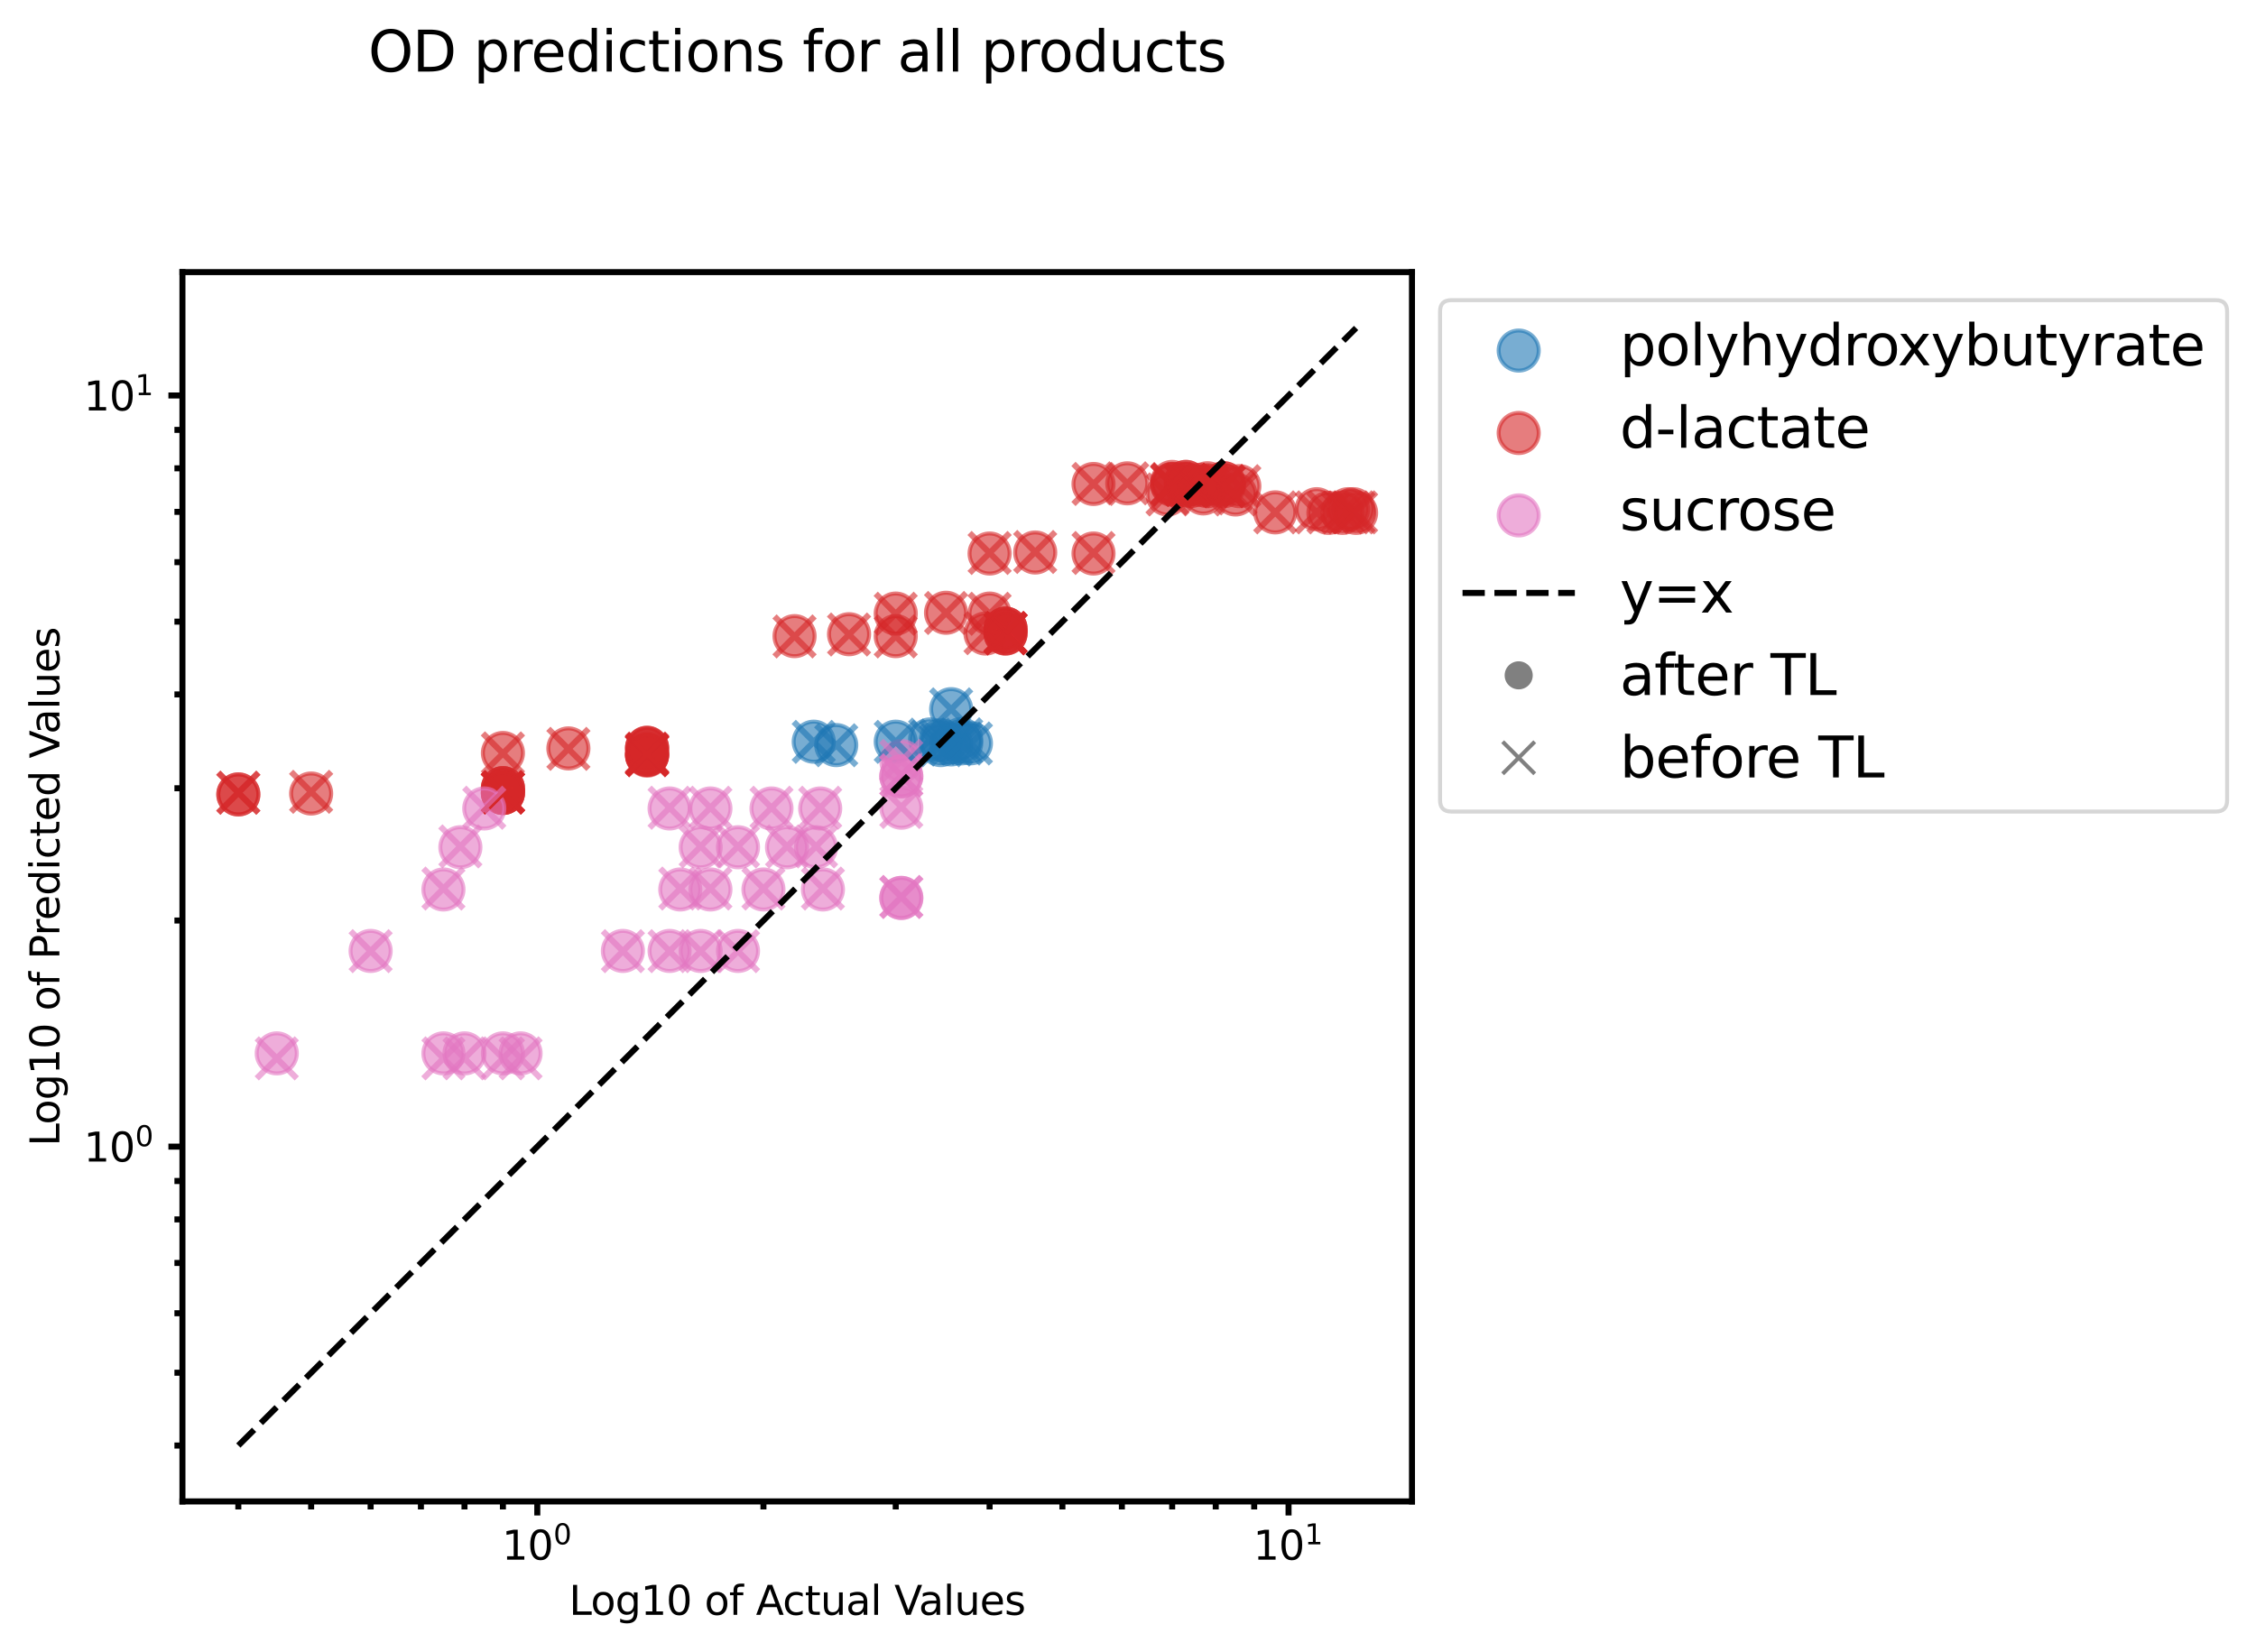 <?xml version="1.0" encoding="utf-8" standalone="no"?>
<!DOCTYPE svg PUBLIC "-//W3C//DTD SVG 1.1//EN"
  "http://www.w3.org/Graphics/SVG/1.1/DTD/svg11.dtd">
<svg xmlns:xlink="http://www.w3.org/1999/xlink" width="562.356pt" height="411.882pt" viewBox="0 0 562.356 411.882" xmlns="http://www.w3.org/2000/svg" version="1.1">
 <defs>
  <style type="text/css">*{stroke-linejoin: round; stroke-linecap: butt}</style>
 </defs>
 <g id="figure_1">
  <g id="patch_1">
   <path d="M 0 411.882 
L 562.356 411.882 
L 562.356 0 
L 0 0 
z
" style="fill: #ffffff"/>
  </g>
  <g id="axes_1">
   <g id="patch_2">
    <path d="M 45.478 374.326 
L 351.966 374.326 
L 351.966 67.838 
L 45.478 67.838 
z
" style="fill: #ffffff"/>
   </g>
   <g id="PathCollection_1">
    <defs>
     <path id="me9bdb9f0fd" d="M 0 5 
C 1.326 5 2.598 4.473 3.536 3.536 
C 4.473 2.598 5 1.326 5 0 
C 5 -1.326 4.473 -2.598 3.536 -3.536 
C 2.598 -4.473 1.326 -5 0 -5 
C -1.326 -5 -2.598 -4.473 -3.536 -3.536 
C -4.473 -2.598 -5 -1.326 -5 0 
C -5 1.326 -4.473 2.598 -3.536 3.536 
C -2.598 4.473 -1.326 5 0 5 
z
" style="stroke: #1f77b4; stroke-opacity: 0.6"/>
    </defs>
    <g clip-path="url(#p3a735f6685)">
     <use xlink:href="#me9bdb9f0fd" x="234.516" y="185.764" style="fill: #1f77b4; fill-opacity: 0.6; stroke: #1f77b4; stroke-opacity: 0.6"/>
     <use xlink:href="#me9bdb9f0fd" x="234.516" y="184.586" style="fill: #1f77b4; fill-opacity: 0.6; stroke: #1f77b4; stroke-opacity: 0.6"/>
     <use xlink:href="#me9bdb9f0fd" x="223.28" y="184.914" style="fill: #1f77b4; fill-opacity: 0.6; stroke: #1f77b4; stroke-opacity: 0.6"/>
     <use xlink:href="#me9bdb9f0fd" x="208.452" y="185.764" style="fill: #1f77b4; fill-opacity: 0.6; stroke: #1f77b4; stroke-opacity: 0.6"/>
     <use xlink:href="#me9bdb9f0fd" x="231.849" y="184.355" style="fill: #1f77b4; fill-opacity: 0.6; stroke: #1f77b4; stroke-opacity: 0.6"/>
     <use xlink:href="#me9bdb9f0fd" x="202.841" y="184.914" style="fill: #1f77b4; fill-opacity: 0.6; stroke: #1f77b4; stroke-opacity: 0.6"/>
     <use xlink:href="#me9bdb9f0fd" x="239.601" y="184.275" style="fill: #1f77b4; fill-opacity: 0.6; stroke: #1f77b4; stroke-opacity: 0.6"/>
     <use xlink:href="#me9bdb9f0fd" x="237.098" y="176.808" style="fill: #1f77b4; fill-opacity: 0.6; stroke: #1f77b4; stroke-opacity: 0.6"/>
     <use xlink:href="#me9bdb9f0fd" x="237.098" y="185.598" style="fill: #1f77b4; fill-opacity: 0.6; stroke: #1f77b4; stroke-opacity: 0.6"/>
     <use xlink:href="#me9bdb9f0fd" x="239.601" y="185.34" style="fill: #1f77b4; fill-opacity: 0.6; stroke: #1f77b4; stroke-opacity: 0.6"/>
     <use xlink:href="#me9bdb9f0fd" x="242.029" y="185.311" style="fill: #1f77b4; fill-opacity: 0.6; stroke: #1f77b4; stroke-opacity: 0.6"/>
    </g>
   </g>
   <g id="PathCollection_2">
    <defs>
     <path id="m34f1e4a8c4" d="M 0 5 
C 1.326 5 2.598 4.473 3.536 3.536 
C 4.473 2.598 5 1.326 5 0 
C 5 -1.326 4.473 -2.598 3.536 -3.536 
C 2.598 -4.473 1.326 -5 0 -5 
C -1.326 -5 -2.598 -4.473 -3.536 -3.536 
C -4.473 -2.598 -5 -1.326 -5 0 
C -5 1.326 -4.473 2.598 -3.536 3.536 
C -2.598 4.473 -1.326 5 0 5 
z
" style="stroke: #d62728; stroke-opacity: 0.6"/>
    </defs>
    <g clip-path="url(#p3a735f6685)">
     <use xlink:href="#m34f1e4a8c4" x="59.409" y="198.061" style="fill: #d62728; fill-opacity: 0.6; stroke: #d62728; stroke-opacity: 0.6"/>
     <use xlink:href="#m34f1e4a8c4" x="125.362" y="187.73" style="fill: #d62728; fill-opacity: 0.6; stroke: #d62728; stroke-opacity: 0.6"/>
     <use xlink:href="#m34f1e4a8c4" x="198.055" y="158.598" style="fill: #d62728; fill-opacity: 0.6; stroke: #d62728; stroke-opacity: 0.6"/>
     <use xlink:href="#m34f1e4a8c4" x="223.28" y="152.972" style="fill: #d62728; fill-opacity: 0.6; stroke: #d62728; stroke-opacity: 0.6"/>
     <use xlink:href="#m34f1e4a8c4" x="246.677" y="138" style="fill: #d62728; fill-opacity: 0.6; stroke: #d62728; stroke-opacity: 0.6"/>
     <use xlink:href="#m34f1e4a8c4" x="272.577" y="120.661" style="fill: #d62728; fill-opacity: 0.6; stroke: #d62728; stroke-opacity: 0.6"/>
     <use xlink:href="#m34f1e4a8c4" x="291.02" y="123.28" style="fill: #d62728; fill-opacity: 0.6; stroke: #d62728; stroke-opacity: 0.6"/>
     <use xlink:href="#m34f1e4a8c4" x="125.362" y="196.501" style="fill: #d62728; fill-opacity: 0.6; stroke: #d62728; stroke-opacity: 0.6"/>
     <use xlink:href="#m34f1e4a8c4" x="125.362" y="197.685" style="fill: #d62728; fill-opacity: 0.6; stroke: #d62728; stroke-opacity: 0.6"/>
     <use xlink:href="#m34f1e4a8c4" x="161.296" y="186.431" style="fill: #d62728; fill-opacity: 0.6; stroke: #d62728; stroke-opacity: 0.6"/>
     <use xlink:href="#m34f1e4a8c4" x="161.296" y="188.195" style="fill: #d62728; fill-opacity: 0.6; stroke: #d62728; stroke-opacity: 0.6"/>
     <use xlink:href="#m34f1e4a8c4" x="250.645" y="156.727" style="fill: #d62728; fill-opacity: 0.6; stroke: #d62728; stroke-opacity: 0.6"/>
     <use xlink:href="#m34f1e4a8c4" x="250.645" y="157.947" style="fill: #d62728; fill-opacity: 0.6; stroke: #d62728; stroke-opacity: 0.6"/>
     <use xlink:href="#m34f1e4a8c4" x="292.19" y="120.151" style="fill: #d62728; fill-opacity: 0.6; stroke: #d62728; stroke-opacity: 0.6"/>
     <use xlink:href="#m34f1e4a8c4" x="292.19" y="120.873" style="fill: #d62728; fill-opacity: 0.6; stroke: #d62728; stroke-opacity: 0.6"/>
     <use xlink:href="#m34f1e4a8c4" x="300.991" y="120.481" style="fill: #d62728; fill-opacity: 0.6; stroke: #d62728; stroke-opacity: 0.6"/>
     <use xlink:href="#m34f1e4a8c4" x="300.991" y="121.206" style="fill: #d62728; fill-opacity: 0.6; stroke: #d62728; stroke-opacity: 0.6"/>
     <use xlink:href="#m34f1e4a8c4" x="328.207" y="126.953" style="fill: #d62728; fill-opacity: 0.6; stroke: #d62728; stroke-opacity: 0.6"/>
     <use xlink:href="#m34f1e4a8c4" x="331.138" y="127.87" style="fill: #d62728; fill-opacity: 0.6; stroke: #d62728; stroke-opacity: 0.6"/>
     <use xlink:href="#m34f1e4a8c4" x="125.362" y="196.501" style="fill: #d62728; fill-opacity: 0.6; stroke: #d62728; stroke-opacity: 0.6"/>
     <use xlink:href="#m34f1e4a8c4" x="161.296" y="186.431" style="fill: #d62728; fill-opacity: 0.6; stroke: #d62728; stroke-opacity: 0.6"/>
     <use xlink:href="#m34f1e4a8c4" x="250.645" y="156.727" style="fill: #d62728; fill-opacity: 0.6; stroke: #d62728; stroke-opacity: 0.6"/>
     <use xlink:href="#m34f1e4a8c4" x="295.603" y="120.151" style="fill: #d62728; fill-opacity: 0.6; stroke: #d62728; stroke-opacity: 0.6"/>
     <use xlink:href="#m34f1e4a8c4" x="305.059" y="120.481" style="fill: #d62728; fill-opacity: 0.6; stroke: #d62728; stroke-opacity: 0.6"/>
     <use xlink:href="#m34f1e4a8c4" x="336.027" y="126.953" style="fill: #d62728; fill-opacity: 0.6; stroke: #d62728; stroke-opacity: 0.6"/>
     <use xlink:href="#m34f1e4a8c4" x="125.362" y="197.678" style="fill: #d62728; fill-opacity: 0.6; stroke: #d62728; stroke-opacity: 0.6"/>
     <use xlink:href="#m34f1e4a8c4" x="161.296" y="188.153" style="fill: #d62728; fill-opacity: 0.6; stroke: #d62728; stroke-opacity: 0.6"/>
     <use xlink:href="#m34f1e4a8c4" x="250.645" y="157.809" style="fill: #d62728; fill-opacity: 0.6; stroke: #d62728; stroke-opacity: 0.6"/>
     <use xlink:href="#m34f1e4a8c4" x="295.603" y="120.877" style="fill: #d62728; fill-opacity: 0.6; stroke: #d62728; stroke-opacity: 0.6"/>
     <use xlink:href="#m34f1e4a8c4" x="296.71" y="121.21" style="fill: #d62728; fill-opacity: 0.6; stroke: #d62728; stroke-opacity: 0.6"/>
     <use xlink:href="#m34f1e4a8c4" x="317.878" y="127.742" style="fill: #d62728; fill-opacity: 0.6; stroke: #d62728; stroke-opacity: 0.6"/>
     <use xlink:href="#m34f1e4a8c4" x="125.362" y="197.685" style="fill: #d62728; fill-opacity: 0.6; stroke: #d62728; stroke-opacity: 0.6"/>
     <use xlink:href="#m34f1e4a8c4" x="161.296" y="188.195" style="fill: #d62728; fill-opacity: 0.6; stroke: #d62728; stroke-opacity: 0.6"/>
     <use xlink:href="#m34f1e4a8c4" x="245.654" y="157.947" style="fill: #d62728; fill-opacity: 0.6; stroke: #d62728; stroke-opacity: 0.6"/>
     <use xlink:href="#m34f1e4a8c4" x="295.603" y="120.873" style="fill: #d62728; fill-opacity: 0.6; stroke: #d62728; stroke-opacity: 0.6"/>
     <use xlink:href="#m34f1e4a8c4" x="305.059" y="121.206" style="fill: #d62728; fill-opacity: 0.6; stroke: #d62728; stroke-opacity: 0.6"/>
     <use xlink:href="#m34f1e4a8c4" x="334.66" y="127.87" style="fill: #d62728; fill-opacity: 0.6; stroke: #d62728; stroke-opacity: 0.6"/>
     <use xlink:href="#m34f1e4a8c4" x="77.558" y="197.836" style="fill: #d62728; fill-opacity: 0.6; stroke: #d62728; stroke-opacity: 0.6"/>
     <use xlink:href="#m34f1e4a8c4" x="141.682" y="186.59" style="fill: #d62728; fill-opacity: 0.6; stroke: #d62728; stroke-opacity: 0.6"/>
     <use xlink:href="#m34f1e4a8c4" x="211.642" y="158.119" style="fill: #d62728; fill-opacity: 0.6; stroke: #d62728; stroke-opacity: 0.6"/>
     <use xlink:href="#m34f1e4a8c4" x="235.817" y="152.772" style="fill: #d62728; fill-opacity: 0.6; stroke: #d62728; stroke-opacity: 0.6"/>
     <use xlink:href="#m34f1e4a8c4" x="258.044" y="137.749" style="fill: #d62728; fill-opacity: 0.6; stroke: #d62728; stroke-opacity: 0.6"/>
     <use xlink:href="#m34f1e4a8c4" x="280.998" y="120.5" style="fill: #d62728; fill-opacity: 0.6; stroke: #d62728; stroke-opacity: 0.6"/>
     <use xlink:href="#m34f1e4a8c4" x="299.942" y="123.017" style="fill: #d62728; fill-opacity: 0.6; stroke: #d62728; stroke-opacity: 0.6"/>
     <use xlink:href="#m34f1e4a8c4" x="125.362" y="197.685" style="fill: #d62728; fill-opacity: 0.6; stroke: #d62728; stroke-opacity: 0.6"/>
     <use xlink:href="#m34f1e4a8c4" x="161.296" y="188.393" style="fill: #d62728; fill-opacity: 0.6; stroke: #d62728; stroke-opacity: 0.6"/>
     <use xlink:href="#m34f1e4a8c4" x="250.645" y="157.947" style="fill: #d62728; fill-opacity: 0.6; stroke: #d62728; stroke-opacity: 0.6"/>
     <use xlink:href="#m34f1e4a8c4" x="298.879" y="120.873" style="fill: #d62728; fill-opacity: 0.6; stroke: #d62728; stroke-opacity: 0.6"/>
     <use xlink:href="#m34f1e4a8c4" x="308.932" y="121.206" style="fill: #d62728; fill-opacity: 0.6; stroke: #d62728; stroke-opacity: 0.6"/>
     <use xlink:href="#m34f1e4a8c4" x="338.035" y="127.87" style="fill: #d62728; fill-opacity: 0.6; stroke: #d62728; stroke-opacity: 0.6"/>
     <use xlink:href="#m34f1e4a8c4" x="125.362" y="196.501" style="fill: #d62728; fill-opacity: 0.6; stroke: #d62728; stroke-opacity: 0.6"/>
     <use xlink:href="#m34f1e4a8c4" x="161.296" y="186.625" style="fill: #d62728; fill-opacity: 0.6; stroke: #d62728; stroke-opacity: 0.6"/>
     <use xlink:href="#m34f1e4a8c4" x="250.645" y="156.727" style="fill: #d62728; fill-opacity: 0.6; stroke: #d62728; stroke-opacity: 0.6"/>
     <use xlink:href="#m34f1e4a8c4" x="295.603" y="120.151" style="fill: #d62728; fill-opacity: 0.6; stroke: #d62728; stroke-opacity: 0.6"/>
     <use xlink:href="#m34f1e4a8c4" x="305.059" y="120.481" style="fill: #d62728; fill-opacity: 0.6; stroke: #d62728; stroke-opacity: 0.6"/>
     <use xlink:href="#m34f1e4a8c4" x="337.371" y="126.953" style="fill: #d62728; fill-opacity: 0.6; stroke: #d62728; stroke-opacity: 0.6"/>
     <use xlink:href="#m34f1e4a8c4" x="59.409" y="198.061" style="fill: #d62728; fill-opacity: 0.6; stroke: #d62728; stroke-opacity: 0.6"/>
     <use xlink:href="#m34f1e4a8c4" x="161.296" y="187.73" style="fill: #d62728; fill-opacity: 0.6; stroke: #d62728; stroke-opacity: 0.6"/>
     <use xlink:href="#m34f1e4a8c4" x="223.28" y="158.598" style="fill: #d62728; fill-opacity: 0.6; stroke: #d62728; stroke-opacity: 0.6"/>
     <use xlink:href="#m34f1e4a8c4" x="246.677" y="152.972" style="fill: #d62728; fill-opacity: 0.6; stroke: #d62728; stroke-opacity: 0.6"/>
     <use xlink:href="#m34f1e4a8c4" x="272.577" y="138" style="fill: #d62728; fill-opacity: 0.6; stroke: #d62728; stroke-opacity: 0.6"/>
     <use xlink:href="#m34f1e4a8c4" x="292.19" y="120.661" style="fill: #d62728; fill-opacity: 0.6; stroke: #d62728; stroke-opacity: 0.6"/>
     <use xlink:href="#m34f1e4a8c4" x="307.981" y="123.28" style="fill: #d62728; fill-opacity: 0.6; stroke: #d62728; stroke-opacity: 0.6"/>
    </g>
   </g>
   <g id="PathCollection_3">
    <defs>
     <path id="ma11cf4c74f" d="M 0 5 
C 1.326 5 2.598 4.473 3.536 3.536 
C 4.473 2.598 5 1.326 5 0 
C 5 -1.326 4.473 -2.598 3.536 -3.536 
C 2.598 -4.473 1.326 -5 0 -5 
C -1.326 -5 -2.598 -4.473 -3.536 -3.536 
C -4.473 -2.598 -5 -1.326 -5 0 
C -5 1.326 -4.473 2.598 -3.536 3.536 
C -2.598 4.473 -1.326 5 0 5 
z
" style="stroke: #e377c2; stroke-opacity: 0.6"/>
    </defs>
    <g clip-path="url(#p3a735f6685)">
     <use xlink:href="#ma11cf4c74f" x="224.669" y="193.556" style="fill: #e377c2; fill-opacity: 0.6; stroke: #e377c2; stroke-opacity: 0.6"/>
     <use xlink:href="#ma11cf4c74f" x="224.669" y="223.866" style="fill: #e377c2; fill-opacity: 0.6; stroke: #e377c2; stroke-opacity: 0.6"/>
     <use xlink:href="#ma11cf4c74f" x="224.669" y="223.866" style="fill: #e377c2; fill-opacity: 0.6; stroke: #e377c2; stroke-opacity: 0.6"/>
     <use xlink:href="#ma11cf4c74f" x="68.989" y="262.624" style="fill: #e377c2; fill-opacity: 0.6; stroke: #e377c2; stroke-opacity: 0.6"/>
     <use xlink:href="#ma11cf4c74f" x="92.386" y="237.084" style="fill: #e377c2; fill-opacity: 0.6; stroke: #e377c2; stroke-opacity: 0.6"/>
     <use xlink:href="#ma11cf4c74f" x="110.534" y="221.76" style="fill: #e377c2; fill-opacity: 0.6; stroke: #e377c2; stroke-opacity: 0.6"/>
     <use xlink:href="#ma11cf4c74f" x="114.76" y="211.231" style="fill: #e377c2; fill-opacity: 0.6; stroke: #e377c2; stroke-opacity: 0.6"/>
     <use xlink:href="#ma11cf4c74f" x="120.713" y="201.564" style="fill: #e377c2; fill-opacity: 0.6; stroke: #e377c2; stroke-opacity: 0.6"/>
     <use xlink:href="#ma11cf4c74f" x="224.669" y="193.556" style="fill: #e377c2; fill-opacity: 0.6; stroke: #e377c2; stroke-opacity: 0.6"/>
     <use xlink:href="#ma11cf4c74f" x="224.669" y="189.743" style="fill: #e377c2; fill-opacity: 0.6; stroke: #e377c2; stroke-opacity: 0.6"/>
     <use xlink:href="#ma11cf4c74f" x="224.669" y="201.374" style="fill: #e377c2; fill-opacity: 0.6; stroke: #e377c2; stroke-opacity: 0.6"/>
     <use xlink:href="#ma11cf4c74f" x="129.759" y="262.624" style="fill: #e377c2; fill-opacity: 0.6; stroke: #e377c2; stroke-opacity: 0.6"/>
     <use xlink:href="#ma11cf4c74f" x="183.963" y="237.084" style="fill: #e377c2; fill-opacity: 0.6; stroke: #e377c2; stroke-opacity: 0.6"/>
     <use xlink:href="#ma11cf4c74f" x="205.132" y="221.76" style="fill: #e377c2; fill-opacity: 0.6; stroke: #e377c2; stroke-opacity: 0.6"/>
     <use xlink:href="#ma11cf4c74f" x="203.42" y="211.231" style="fill: #e377c2; fill-opacity: 0.6; stroke: #e377c2; stroke-opacity: 0.6"/>
     <use xlink:href="#ma11cf4c74f" x="204.451" y="201.564" style="fill: #e377c2; fill-opacity: 0.6; stroke: #e377c2; stroke-opacity: 0.6"/>
     <use xlink:href="#ma11cf4c74f" x="125.362" y="262.624" style="fill: #e377c2; fill-opacity: 0.6; stroke: #e377c2; stroke-opacity: 0.6"/>
     <use xlink:href="#ma11cf4c74f" x="174.658" y="237.084" style="fill: #e377c2; fill-opacity: 0.6; stroke: #e377c2; stroke-opacity: 0.6"/>
     <use xlink:href="#ma11cf4c74f" x="190.304" y="221.76" style="fill: #e377c2; fill-opacity: 0.6; stroke: #e377c2; stroke-opacity: 0.6"/>
     <use xlink:href="#ma11cf4c74f" x="196.186" y="211.231" style="fill: #e377c2; fill-opacity: 0.6; stroke: #e377c2; stroke-opacity: 0.6"/>
     <use xlink:href="#ma11cf4c74f" x="192.312" y="201.564" style="fill: #e377c2; fill-opacity: 0.6; stroke: #e377c2; stroke-opacity: 0.6"/>
     <use xlink:href="#ma11cf4c74f" x="110.534" y="262.624" style="fill: #e377c2; fill-opacity: 0.6; stroke: #e377c2; stroke-opacity: 0.6"/>
     <use xlink:href="#ma11cf4c74f" x="155.269" y="237.084" style="fill: #e377c2; fill-opacity: 0.6; stroke: #e377c2; stroke-opacity: 0.6"/>
     <use xlink:href="#ma11cf4c74f" x="169.574" y="221.76" style="fill: #e377c2; fill-opacity: 0.6; stroke: #e377c2; stroke-opacity: 0.6"/>
     <use xlink:href="#ma11cf4c74f" x="174.658" y="211.231" style="fill: #e377c2; fill-opacity: 0.6; stroke: #e377c2; stroke-opacity: 0.6"/>
     <use xlink:href="#ma11cf4c74f" x="166.907" y="201.564" style="fill: #e377c2; fill-opacity: 0.6; stroke: #e377c2; stroke-opacity: 0.6"/>
     <use xlink:href="#ma11cf4c74f" x="115.783" y="262.624" style="fill: #e377c2; fill-opacity: 0.6; stroke: #e377c2; stroke-opacity: 0.6"/>
     <use xlink:href="#ma11cf4c74f" x="166.907" y="237.084" style="fill: #e377c2; fill-opacity: 0.6; stroke: #e377c2; stroke-opacity: 0.6"/>
     <use xlink:href="#ma11cf4c74f" x="177.086" y="221.76" style="fill: #e377c2; fill-opacity: 0.6; stroke: #e377c2; stroke-opacity: 0.6"/>
     <use xlink:href="#ma11cf4c74f" x="183.963" y="211.231" style="fill: #e377c2; fill-opacity: 0.6; stroke: #e377c2; stroke-opacity: 0.6"/>
     <use xlink:href="#ma11cf4c74f" x="177.086" y="201.564" style="fill: #e377c2; fill-opacity: 0.6; stroke: #e377c2; stroke-opacity: 0.6"/>
    </g>
   </g>
   <g id="PathCollection_4">
    <defs>
     <path id="mf821cee9f4" d="M -5 5 
L 5 -5 
M -5 -5 
L 5 5 
" style="stroke: #1f77b4; stroke-opacity: 0.6; stroke-width: 1.5"/>
    </defs>
    <g clip-path="url(#p3a735f6685)">
     <use xlink:href="#mf821cee9f4" x="234.516" y="185.809" style="fill: #1f77b4; fill-opacity: 0.6; stroke: #1f77b4; stroke-opacity: 0.6; stroke-width: 1.5"/>
     <use xlink:href="#mf821cee9f4" x="234.516" y="184.63" style="fill: #1f77b4; fill-opacity: 0.6; stroke: #1f77b4; stroke-opacity: 0.6; stroke-width: 1.5"/>
     <use xlink:href="#mf821cee9f4" x="223.28" y="184.958" style="fill: #1f77b4; fill-opacity: 0.6; stroke: #1f77b4; stroke-opacity: 0.6; stroke-width: 1.5"/>
     <use xlink:href="#mf821cee9f4" x="208.452" y="185.809" style="fill: #1f77b4; fill-opacity: 0.6; stroke: #1f77b4; stroke-opacity: 0.6; stroke-width: 1.5"/>
     <use xlink:href="#mf821cee9f4" x="231.849" y="184.399" style="fill: #1f77b4; fill-opacity: 0.6; stroke: #1f77b4; stroke-opacity: 0.6; stroke-width: 1.5"/>
     <use xlink:href="#mf821cee9f4" x="202.841" y="184.958" style="fill: #1f77b4; fill-opacity: 0.6; stroke: #1f77b4; stroke-opacity: 0.6; stroke-width: 1.5"/>
     <use xlink:href="#mf821cee9f4" x="239.601" y="184.319" style="fill: #1f77b4; fill-opacity: 0.6; stroke: #1f77b4; stroke-opacity: 0.6; stroke-width: 1.5"/>
     <use xlink:href="#mf821cee9f4" x="237.098" y="176.849" style="fill: #1f77b4; fill-opacity: 0.6; stroke: #1f77b4; stroke-opacity: 0.6; stroke-width: 1.5"/>
     <use xlink:href="#mf821cee9f4" x="237.098" y="185.643" style="fill: #1f77b4; fill-opacity: 0.6; stroke: #1f77b4; stroke-opacity: 0.6; stroke-width: 1.5"/>
     <use xlink:href="#mf821cee9f4" x="239.601" y="185.384" style="fill: #1f77b4; fill-opacity: 0.6; stroke: #1f77b4; stroke-opacity: 0.6; stroke-width: 1.5"/>
     <use xlink:href="#mf821cee9f4" x="242.029" y="185.356" style="fill: #1f77b4; fill-opacity: 0.6; stroke: #1f77b4; stroke-opacity: 0.6; stroke-width: 1.5"/>
    </g>
   </g>
   <g id="PathCollection_5">
    <defs>
     <path id="m867d0a170f" d="M -5 5 
L 5 -5 
M -5 -5 
L 5 5 
" style="stroke: #d62728; stroke-opacity: 0.6; stroke-width: 1.5"/>
    </defs>
    <g clip-path="url(#p3a735f6685)">
     <use xlink:href="#m867d0a170f" x="59.409" y="197.636" style="fill: #d62728; fill-opacity: 0.6; stroke: #d62728; stroke-opacity: 0.6; stroke-width: 1.5"/>
     <use xlink:href="#m867d0a170f" x="125.362" y="187.845" style="fill: #d62728; fill-opacity: 0.6; stroke: #d62728; stroke-opacity: 0.6; stroke-width: 1.5"/>
     <use xlink:href="#m867d0a170f" x="198.055" y="158.675" style="fill: #d62728; fill-opacity: 0.6; stroke: #d62728; stroke-opacity: 0.6; stroke-width: 1.5"/>
     <use xlink:href="#m867d0a170f" x="223.28" y="153.021" style="fill: #d62728; fill-opacity: 0.6; stroke: #d62728; stroke-opacity: 0.6; stroke-width: 1.5"/>
     <use xlink:href="#m867d0a170f" x="246.677" y="137.867" style="fill: #d62728; fill-opacity: 0.6; stroke: #d62728; stroke-opacity: 0.6; stroke-width: 1.5"/>
     <use xlink:href="#m867d0a170f" x="272.577" y="120.656" style="fill: #d62728; fill-opacity: 0.6; stroke: #d62728; stroke-opacity: 0.6; stroke-width: 1.5"/>
     <use xlink:href="#m867d0a170f" x="291.02" y="123.269" style="fill: #d62728; fill-opacity: 0.6; stroke: #d62728; stroke-opacity: 0.6; stroke-width: 1.5"/>
     <use xlink:href="#m867d0a170f" x="125.362" y="197.545" style="fill: #d62728; fill-opacity: 0.6; stroke: #d62728; stroke-opacity: 0.6; stroke-width: 1.5"/>
     <use xlink:href="#m867d0a170f" x="125.362" y="197.545" style="fill: #d62728; fill-opacity: 0.6; stroke: #d62728; stroke-opacity: 0.6; stroke-width: 1.5"/>
     <use xlink:href="#m867d0a170f" x="161.296" y="188.07" style="fill: #d62728; fill-opacity: 0.6; stroke: #d62728; stroke-opacity: 0.6; stroke-width: 1.5"/>
     <use xlink:href="#m867d0a170f" x="161.296" y="188.07" style="fill: #d62728; fill-opacity: 0.6; stroke: #d62728; stroke-opacity: 0.6; stroke-width: 1.5"/>
     <use xlink:href="#m867d0a170f" x="250.645" y="157.861" style="fill: #d62728; fill-opacity: 0.6; stroke: #d62728; stroke-opacity: 0.6; stroke-width: 1.5"/>
     <use xlink:href="#m867d0a170f" x="250.645" y="157.861" style="fill: #d62728; fill-opacity: 0.6; stroke: #d62728; stroke-opacity: 0.6; stroke-width: 1.5"/>
     <use xlink:href="#m867d0a170f" x="292.19" y="120.873" style="fill: #d62728; fill-opacity: 0.6; stroke: #d62728; stroke-opacity: 0.6; stroke-width: 1.5"/>
     <use xlink:href="#m867d0a170f" x="292.19" y="120.873" style="fill: #d62728; fill-opacity: 0.6; stroke: #d62728; stroke-opacity: 0.6; stroke-width: 1.5"/>
     <use xlink:href="#m867d0a170f" x="300.991" y="121.206" style="fill: #d62728; fill-opacity: 0.6; stroke: #d62728; stroke-opacity: 0.6; stroke-width: 1.5"/>
     <use xlink:href="#m867d0a170f" x="300.991" y="121.206" style="fill: #d62728; fill-opacity: 0.6; stroke: #d62728; stroke-opacity: 0.6; stroke-width: 1.5"/>
     <use xlink:href="#m867d0a170f" x="328.207" y="127.743" style="fill: #d62728; fill-opacity: 0.6; stroke: #d62728; stroke-opacity: 0.6; stroke-width: 1.5"/>
     <use xlink:href="#m867d0a170f" x="331.138" y="127.743" style="fill: #d62728; fill-opacity: 0.6; stroke: #d62728; stroke-opacity: 0.6; stroke-width: 1.5"/>
     <use xlink:href="#m867d0a170f" x="125.362" y="197.545" style="fill: #d62728; fill-opacity: 0.6; stroke: #d62728; stroke-opacity: 0.6; stroke-width: 1.5"/>
     <use xlink:href="#m867d0a170f" x="161.296" y="188.07" style="fill: #d62728; fill-opacity: 0.6; stroke: #d62728; stroke-opacity: 0.6; stroke-width: 1.5"/>
     <use xlink:href="#m867d0a170f" x="250.645" y="157.861" style="fill: #d62728; fill-opacity: 0.6; stroke: #d62728; stroke-opacity: 0.6; stroke-width: 1.5"/>
     <use xlink:href="#m867d0a170f" x="295.603" y="120.873" style="fill: #d62728; fill-opacity: 0.6; stroke: #d62728; stroke-opacity: 0.6; stroke-width: 1.5"/>
     <use xlink:href="#m867d0a170f" x="305.059" y="121.206" style="fill: #d62728; fill-opacity: 0.6; stroke: #d62728; stroke-opacity: 0.6; stroke-width: 1.5"/>
     <use xlink:href="#m867d0a170f" x="336.027" y="127.743" style="fill: #d62728; fill-opacity: 0.6; stroke: #d62728; stroke-opacity: 0.6; stroke-width: 1.5"/>
     <use xlink:href="#m867d0a170f" x="125.362" y="197.545" style="fill: #d62728; fill-opacity: 0.6; stroke: #d62728; stroke-opacity: 0.6; stroke-width: 1.5"/>
     <use xlink:href="#m867d0a170f" x="161.296" y="188.268" style="fill: #d62728; fill-opacity: 0.6; stroke: #d62728; stroke-opacity: 0.6; stroke-width: 1.5"/>
     <use xlink:href="#m867d0a170f" x="250.645" y="157.861" style="fill: #d62728; fill-opacity: 0.6; stroke: #d62728; stroke-opacity: 0.6; stroke-width: 1.5"/>
     <use xlink:href="#m867d0a170f" x="295.603" y="120.873" style="fill: #d62728; fill-opacity: 0.6; stroke: #d62728; stroke-opacity: 0.6; stroke-width: 1.5"/>
     <use xlink:href="#m867d0a170f" x="296.71" y="121.206" style="fill: #d62728; fill-opacity: 0.6; stroke: #d62728; stroke-opacity: 0.6; stroke-width: 1.5"/>
     <use xlink:href="#m867d0a170f" x="317.878" y="127.743" style="fill: #d62728; fill-opacity: 0.6; stroke: #d62728; stroke-opacity: 0.6; stroke-width: 1.5"/>
     <use xlink:href="#m867d0a170f" x="125.362" y="197.545" style="fill: #d62728; fill-opacity: 0.6; stroke: #d62728; stroke-opacity: 0.6; stroke-width: 1.5"/>
     <use xlink:href="#m867d0a170f" x="161.296" y="188.07" style="fill: #d62728; fill-opacity: 0.6; stroke: #d62728; stroke-opacity: 0.6; stroke-width: 1.5"/>
     <use xlink:href="#m867d0a170f" x="245.654" y="157.861" style="fill: #d62728; fill-opacity: 0.6; stroke: #d62728; stroke-opacity: 0.6; stroke-width: 1.5"/>
     <use xlink:href="#m867d0a170f" x="295.603" y="120.873" style="fill: #d62728; fill-opacity: 0.6; stroke: #d62728; stroke-opacity: 0.6; stroke-width: 1.5"/>
     <use xlink:href="#m867d0a170f" x="305.059" y="121.206" style="fill: #d62728; fill-opacity: 0.6; stroke: #d62728; stroke-opacity: 0.6; stroke-width: 1.5"/>
     <use xlink:href="#m867d0a170f" x="334.66" y="127.743" style="fill: #d62728; fill-opacity: 0.6; stroke: #d62728; stroke-opacity: 0.6; stroke-width: 1.5"/>
     <use xlink:href="#m867d0a170f" x="77.558" y="197.412" style="fill: #d62728; fill-opacity: 0.6; stroke: #d62728; stroke-opacity: 0.6; stroke-width: 1.5"/>
     <use xlink:href="#m867d0a170f" x="141.682" y="186.702" style="fill: #d62728; fill-opacity: 0.6; stroke: #d62728; stroke-opacity: 0.6; stroke-width: 1.5"/>
     <use xlink:href="#m867d0a170f" x="211.642" y="158.196" style="fill: #d62728; fill-opacity: 0.6; stroke: #d62728; stroke-opacity: 0.6; stroke-width: 1.5"/>
     <use xlink:href="#m867d0a170f" x="235.817" y="152.821" style="fill: #d62728; fill-opacity: 0.6; stroke: #d62728; stroke-opacity: 0.6; stroke-width: 1.5"/>
     <use xlink:href="#m867d0a170f" x="258.044" y="137.615" style="fill: #d62728; fill-opacity: 0.6; stroke: #d62728; stroke-opacity: 0.6; stroke-width: 1.5"/>
     <use xlink:href="#m867d0a170f" x="280.998" y="120.496" style="fill: #d62728; fill-opacity: 0.6; stroke: #d62728; stroke-opacity: 0.6; stroke-width: 1.5"/>
     <use xlink:href="#m867d0a170f" x="299.942" y="123.006" style="fill: #d62728; fill-opacity: 0.6; stroke: #d62728; stroke-opacity: 0.6; stroke-width: 1.5"/>
     <use xlink:href="#m867d0a170f" x="125.362" y="197.545" style="fill: #d62728; fill-opacity: 0.6; stroke: #d62728; stroke-opacity: 0.6; stroke-width: 1.5"/>
     <use xlink:href="#m867d0a170f" x="161.296" y="188.268" style="fill: #d62728; fill-opacity: 0.6; stroke: #d62728; stroke-opacity: 0.6; stroke-width: 1.5"/>
     <use xlink:href="#m867d0a170f" x="250.645" y="157.861" style="fill: #d62728; fill-opacity: 0.6; stroke: #d62728; stroke-opacity: 0.6; stroke-width: 1.5"/>
     <use xlink:href="#m867d0a170f" x="298.879" y="120.873" style="fill: #d62728; fill-opacity: 0.6; stroke: #d62728; stroke-opacity: 0.6; stroke-width: 1.5"/>
     <use xlink:href="#m867d0a170f" x="308.932" y="121.206" style="fill: #d62728; fill-opacity: 0.6; stroke: #d62728; stroke-opacity: 0.6; stroke-width: 1.5"/>
     <use xlink:href="#m867d0a170f" x="338.035" y="127.743" style="fill: #d62728; fill-opacity: 0.6; stroke: #d62728; stroke-opacity: 0.6; stroke-width: 1.5"/>
     <use xlink:href="#m867d0a170f" x="125.362" y="197.545" style="fill: #d62728; fill-opacity: 0.6; stroke: #d62728; stroke-opacity: 0.6; stroke-width: 1.5"/>
     <use xlink:href="#m867d0a170f" x="161.296" y="188.268" style="fill: #d62728; fill-opacity: 0.6; stroke: #d62728; stroke-opacity: 0.6; stroke-width: 1.5"/>
     <use xlink:href="#m867d0a170f" x="250.645" y="157.861" style="fill: #d62728; fill-opacity: 0.6; stroke: #d62728; stroke-opacity: 0.6; stroke-width: 1.5"/>
     <use xlink:href="#m867d0a170f" x="295.603" y="120.873" style="fill: #d62728; fill-opacity: 0.6; stroke: #d62728; stroke-opacity: 0.6; stroke-width: 1.5"/>
     <use xlink:href="#m867d0a170f" x="305.059" y="121.206" style="fill: #d62728; fill-opacity: 0.6; stroke: #d62728; stroke-opacity: 0.6; stroke-width: 1.5"/>
     <use xlink:href="#m867d0a170f" x="337.371" y="127.743" style="fill: #d62728; fill-opacity: 0.6; stroke: #d62728; stroke-opacity: 0.6; stroke-width: 1.5"/>
     <use xlink:href="#m867d0a170f" x="59.409" y="197.636" style="fill: #d62728; fill-opacity: 0.6; stroke: #d62728; stroke-opacity: 0.6; stroke-width: 1.5"/>
     <use xlink:href="#m867d0a170f" x="161.296" y="187.845" style="fill: #d62728; fill-opacity: 0.6; stroke: #d62728; stroke-opacity: 0.6; stroke-width: 1.5"/>
     <use xlink:href="#m867d0a170f" x="223.28" y="158.675" style="fill: #d62728; fill-opacity: 0.6; stroke: #d62728; stroke-opacity: 0.6; stroke-width: 1.5"/>
     <use xlink:href="#m867d0a170f" x="246.677" y="153.021" style="fill: #d62728; fill-opacity: 0.6; stroke: #d62728; stroke-opacity: 0.6; stroke-width: 1.5"/>
     <use xlink:href="#m867d0a170f" x="272.577" y="137.867" style="fill: #d62728; fill-opacity: 0.6; stroke: #d62728; stroke-opacity: 0.6; stroke-width: 1.5"/>
     <use xlink:href="#m867d0a170f" x="292.19" y="120.656" style="fill: #d62728; fill-opacity: 0.6; stroke: #d62728; stroke-opacity: 0.6; stroke-width: 1.5"/>
     <use xlink:href="#m867d0a170f" x="307.981" y="123.269" style="fill: #d62728; fill-opacity: 0.6; stroke: #d62728; stroke-opacity: 0.6; stroke-width: 1.5"/>
    </g>
   </g>
   <g id="PathCollection_6">
    <defs>
     <path id="m37f3bb3be2" d="M -5 5 
L 5 -5 
M -5 -5 
L 5 5 
" style="stroke: #e377c2; stroke-opacity: 0.6; stroke-width: 1.5"/>
    </defs>
    <g clip-path="url(#p3a735f6685)">
     <use xlink:href="#m37f3bb3be2" x="224.669" y="193.331" style="fill: #e377c2; fill-opacity: 0.6; stroke: #e377c2; stroke-opacity: 0.6; stroke-width: 1.5"/>
     <use xlink:href="#m37f3bb3be2" x="224.669" y="223.627" style="fill: #e377c2; fill-opacity: 0.6; stroke: #e377c2; stroke-opacity: 0.6; stroke-width: 1.5"/>
     <use xlink:href="#m37f3bb3be2" x="224.669" y="223.627" style="fill: #e377c2; fill-opacity: 0.6; stroke: #e377c2; stroke-opacity: 0.6; stroke-width: 1.5"/>
     <use xlink:href="#m37f3bb3be2" x="68.989" y="263.865" style="fill: #e377c2; fill-opacity: 0.6; stroke: #e377c2; stroke-opacity: 0.6; stroke-width: 1.5"/>
     <use xlink:href="#m37f3bb3be2" x="92.386" y="237.139" style="fill: #e377c2; fill-opacity: 0.6; stroke: #e377c2; stroke-opacity: 0.6; stroke-width: 1.5"/>
     <use xlink:href="#m37f3bb3be2" x="110.534" y="221.527" style="fill: #e377c2; fill-opacity: 0.6; stroke: #e377c2; stroke-opacity: 0.6; stroke-width: 1.5"/>
     <use xlink:href="#m37f3bb3be2" x="114.76" y="211.026" style="fill: #e377c2; fill-opacity: 0.6; stroke: #e377c2; stroke-opacity: 0.6; stroke-width: 1.5"/>
     <use xlink:href="#m37f3bb3be2" x="120.713" y="201.382" style="fill: #e377c2; fill-opacity: 0.6; stroke: #e377c2; stroke-opacity: 0.6; stroke-width: 1.5"/>
     <use xlink:href="#m37f3bb3be2" x="224.669" y="193.331" style="fill: #e377c2; fill-opacity: 0.6; stroke: #e377c2; stroke-opacity: 0.6; stroke-width: 1.5"/>
     <use xlink:href="#m37f3bb3be2" x="224.669" y="189.697" style="fill: #e377c2; fill-opacity: 0.6; stroke: #e377c2; stroke-opacity: 0.6; stroke-width: 1.5"/>
     <use xlink:href="#m37f3bb3be2" x="224.669" y="201.192" style="fill: #e377c2; fill-opacity: 0.6; stroke: #e377c2; stroke-opacity: 0.6; stroke-width: 1.5"/>
     <use xlink:href="#m37f3bb3be2" x="129.759" y="263.865" style="fill: #e377c2; fill-opacity: 0.6; stroke: #e377c2; stroke-opacity: 0.6; stroke-width: 1.5"/>
     <use xlink:href="#m37f3bb3be2" x="183.963" y="237.139" style="fill: #e377c2; fill-opacity: 0.6; stroke: #e377c2; stroke-opacity: 0.6; stroke-width: 1.5"/>
     <use xlink:href="#m37f3bb3be2" x="205.132" y="221.527" style="fill: #e377c2; fill-opacity: 0.6; stroke: #e377c2; stroke-opacity: 0.6; stroke-width: 1.5"/>
     <use xlink:href="#m37f3bb3be2" x="203.42" y="211.026" style="fill: #e377c2; fill-opacity: 0.6; stroke: #e377c2; stroke-opacity: 0.6; stroke-width: 1.5"/>
     <use xlink:href="#m37f3bb3be2" x="204.451" y="201.382" style="fill: #e377c2; fill-opacity: 0.6; stroke: #e377c2; stroke-opacity: 0.6; stroke-width: 1.5"/>
     <use xlink:href="#m37f3bb3be2" x="125.362" y="263.865" style="fill: #e377c2; fill-opacity: 0.6; stroke: #e377c2; stroke-opacity: 0.6; stroke-width: 1.5"/>
     <use xlink:href="#m37f3bb3be2" x="174.658" y="237.139" style="fill: #e377c2; fill-opacity: 0.6; stroke: #e377c2; stroke-opacity: 0.6; stroke-width: 1.5"/>
     <use xlink:href="#m37f3bb3be2" x="190.304" y="221.527" style="fill: #e377c2; fill-opacity: 0.6; stroke: #e377c2; stroke-opacity: 0.6; stroke-width: 1.5"/>
     <use xlink:href="#m37f3bb3be2" x="196.186" y="211.026" style="fill: #e377c2; fill-opacity: 0.6; stroke: #e377c2; stroke-opacity: 0.6; stroke-width: 1.5"/>
     <use xlink:href="#m37f3bb3be2" x="192.312" y="201.382" style="fill: #e377c2; fill-opacity: 0.6; stroke: #e377c2; stroke-opacity: 0.6; stroke-width: 1.5"/>
     <use xlink:href="#m37f3bb3be2" x="110.534" y="263.865" style="fill: #e377c2; fill-opacity: 0.6; stroke: #e377c2; stroke-opacity: 0.6; stroke-width: 1.5"/>
     <use xlink:href="#m37f3bb3be2" x="155.269" y="237.139" style="fill: #e377c2; fill-opacity: 0.6; stroke: #e377c2; stroke-opacity: 0.6; stroke-width: 1.5"/>
     <use xlink:href="#m37f3bb3be2" x="169.574" y="221.527" style="fill: #e377c2; fill-opacity: 0.6; stroke: #e377c2; stroke-opacity: 0.6; stroke-width: 1.5"/>
     <use xlink:href="#m37f3bb3be2" x="174.658" y="211.026" style="fill: #e377c2; fill-opacity: 0.6; stroke: #e377c2; stroke-opacity: 0.6; stroke-width: 1.5"/>
     <use xlink:href="#m37f3bb3be2" x="166.907" y="201.382" style="fill: #e377c2; fill-opacity: 0.6; stroke: #e377c2; stroke-opacity: 0.6; stroke-width: 1.5"/>
     <use xlink:href="#m37f3bb3be2" x="115.783" y="263.865" style="fill: #e377c2; fill-opacity: 0.6; stroke: #e377c2; stroke-opacity: 0.6; stroke-width: 1.5"/>
     <use xlink:href="#m37f3bb3be2" x="166.907" y="237.139" style="fill: #e377c2; fill-opacity: 0.6; stroke: #e377c2; stroke-opacity: 0.6; stroke-width: 1.5"/>
     <use xlink:href="#m37f3bb3be2" x="177.086" y="221.527" style="fill: #e377c2; fill-opacity: 0.6; stroke: #e377c2; stroke-opacity: 0.6; stroke-width: 1.5"/>
     <use xlink:href="#m37f3bb3be2" x="183.963" y="211.026" style="fill: #e377c2; fill-opacity: 0.6; stroke: #e377c2; stroke-opacity: 0.6; stroke-width: 1.5"/>
     <use xlink:href="#m37f3bb3be2" x="177.086" y="201.382" style="fill: #e377c2; fill-opacity: 0.6; stroke: #e377c2; stroke-opacity: 0.6; stroke-width: 1.5"/>
    </g>
   </g>
   <g id="matplotlib.axis_1">
    <g id="xtick_1">
     <g id="line2d_1">
      <defs>
       <path id="m9c0e74bf7c" d="M 0 0 
L 0 3.5 
" style="stroke: #000000; stroke-width: 1.5"/>
      </defs>
      <g>
       <use xlink:href="#m9c0e74bf7c" x="133.931" y="374.326" style="stroke: #000000; stroke-width: 1.5"/>
      </g>
     </g>
     <g id="text_1">
      <!-- $\mathdefault{10^{0}}$ -->
      <g transform="translate(125.131 388.924) scale(0.1 -0.1)">
       <defs>
        <path id="DejaVuSans-31" d="M 794 531 
L 1825 531 
L 1825 4091 
L 703 3866 
L 703 4441 
L 1819 4666 
L 2450 4666 
L 2450 531 
L 3481 531 
L 3481 0 
L 794 0 
L 794 531 
z
" transform="scale(0.016)"/>
        <path id="DejaVuSans-30" d="M 2034 4250 
Q 1547 4250 1301 3770 
Q 1056 3291 1056 2328 
Q 1056 1369 1301 889 
Q 1547 409 2034 409 
Q 2525 409 2770 889 
Q 3016 1369 3016 2328 
Q 3016 3291 2770 3770 
Q 2525 4250 2034 4250 
z
M 2034 4750 
Q 2819 4750 3233 4129 
Q 3647 3509 3647 2328 
Q 3647 1150 3233 529 
Q 2819 -91 2034 -91 
Q 1250 -91 836 529 
Q 422 1150 422 2328 
Q 422 3509 836 4129 
Q 1250 4750 2034 4750 
z
" transform="scale(0.016)"/>
       </defs>
       <use xlink:href="#DejaVuSans-31" transform="translate(0 0.766)"/>
       <use xlink:href="#DejaVuSans-30" transform="translate(63.623 0.766)"/>
       <use xlink:href="#DejaVuSans-30" transform="translate(128.203 39.047) scale(0.7)"/>
      </g>
     </g>
    </g>
    <g id="xtick_2">
     <g id="line2d_2">
      <g>
       <use xlink:href="#m9c0e74bf7c" x="321.199" y="374.326" style="stroke: #000000; stroke-width: 1.5"/>
      </g>
     </g>
     <g id="text_2">
      <!-- $\mathdefault{10^{1}}$ -->
      <g transform="translate(312.399 388.924) scale(0.1 -0.1)">
       <use xlink:href="#DejaVuSans-31" transform="translate(0 0.684)"/>
       <use xlink:href="#DejaVuSans-30" transform="translate(63.623 0.684)"/>
       <use xlink:href="#DejaVuSans-31" transform="translate(128.203 38.966) scale(0.7)"/>
      </g>
     </g>
    </g>
    <g id="xtick_3">
     <g id="line2d_3">
      <defs>
       <path id="m9fea588079" d="M 0 0 
L 0 2 
" style="stroke: #000000; stroke-width: 1.5"/>
      </defs>
      <g>
       <use xlink:href="#m9fea588079" x="59.409" y="374.326" style="stroke: #000000; stroke-width: 1.5"/>
      </g>
     </g>
    </g>
    <g id="xtick_4">
     <g id="line2d_4">
      <g>
       <use xlink:href="#m9fea588079" x="77.558" y="374.326" style="stroke: #000000; stroke-width: 1.5"/>
      </g>
     </g>
    </g>
    <g id="xtick_5">
     <g id="line2d_5">
      <g>
       <use xlink:href="#m9fea588079" x="92.386" y="374.326" style="stroke: #000000; stroke-width: 1.5"/>
      </g>
     </g>
    </g>
    <g id="xtick_6">
     <g id="line2d_6">
      <g>
       <use xlink:href="#m9fea588079" x="104.923" y="374.326" style="stroke: #000000; stroke-width: 1.5"/>
      </g>
     </g>
    </g>
    <g id="xtick_7">
     <g id="line2d_7">
      <g>
       <use xlink:href="#m9fea588079" x="115.783" y="374.326" style="stroke: #000000; stroke-width: 1.5"/>
      </g>
     </g>
    </g>
    <g id="xtick_8">
     <g id="line2d_8">
      <g>
       <use xlink:href="#m9fea588079" x="125.362" y="374.326" style="stroke: #000000; stroke-width: 1.5"/>
      </g>
     </g>
    </g>
    <g id="xtick_9">
     <g id="line2d_9">
      <g>
       <use xlink:href="#m9fea588079" x="190.304" y="374.326" style="stroke: #000000; stroke-width: 1.5"/>
      </g>
     </g>
    </g>
    <g id="xtick_10">
     <g id="line2d_10">
      <g>
       <use xlink:href="#m9fea588079" x="223.28" y="374.326" style="stroke: #000000; stroke-width: 1.5"/>
      </g>
     </g>
    </g>
    <g id="xtick_11">
     <g id="line2d_11">
      <g>
       <use xlink:href="#m9fea588079" x="246.677" y="374.326" style="stroke: #000000; stroke-width: 1.5"/>
      </g>
     </g>
    </g>
    <g id="xtick_12">
     <g id="line2d_12">
      <g>
       <use xlink:href="#m9fea588079" x="264.825" y="374.326" style="stroke: #000000; stroke-width: 1.5"/>
      </g>
     </g>
    </g>
    <g id="xtick_13">
     <g id="line2d_13">
      <g>
       <use xlink:href="#m9fea588079" x="279.653" y="374.326" style="stroke: #000000; stroke-width: 1.5"/>
      </g>
     </g>
    </g>
    <g id="xtick_14">
     <g id="line2d_14">
      <g>
       <use xlink:href="#m9fea588079" x="292.19" y="374.326" style="stroke: #000000; stroke-width: 1.5"/>
      </g>
     </g>
    </g>
    <g id="xtick_15">
     <g id="line2d_15">
      <g>
       <use xlink:href="#m9fea588079" x="303.05" y="374.326" style="stroke: #000000; stroke-width: 1.5"/>
      </g>
     </g>
    </g>
    <g id="xtick_16">
     <g id="line2d_16">
      <g>
       <use xlink:href="#m9fea588079" x="312.63" y="374.326" style="stroke: #000000; stroke-width: 1.5"/>
      </g>
     </g>
    </g>
    <g id="text_3">
     <!-- Log10 of Actual Values -->
     <g transform="translate(141.841 402.602) scale(0.1 -0.1)">
      <defs>
       <path id="DejaVuSans-4c" d="M 628 4666 
L 1259 4666 
L 1259 531 
L 3531 531 
L 3531 0 
L 628 0 
L 628 4666 
z
" transform="scale(0.016)"/>
       <path id="DejaVuSans-6f" d="M 1959 3097 
Q 1497 3097 1228 2736 
Q 959 2375 959 1747 
Q 959 1119 1226 758 
Q 1494 397 1959 397 
Q 2419 397 2687 759 
Q 2956 1122 2956 1747 
Q 2956 2369 2687 2733 
Q 2419 3097 1959 3097 
z
M 1959 3584 
Q 2709 3584 3137 3096 
Q 3566 2609 3566 1747 
Q 3566 888 3137 398 
Q 2709 -91 1959 -91 
Q 1206 -91 779 398 
Q 353 888 353 1747 
Q 353 2609 779 3096 
Q 1206 3584 1959 3584 
z
" transform="scale(0.016)"/>
       <path id="DejaVuSans-67" d="M 2906 1791 
Q 2906 2416 2648 2759 
Q 2391 3103 1925 3103 
Q 1463 3103 1205 2759 
Q 947 2416 947 1791 
Q 947 1169 1205 825 
Q 1463 481 1925 481 
Q 2391 481 2648 825 
Q 2906 1169 2906 1791 
z
M 3481 434 
Q 3481 -459 3084 -895 
Q 2688 -1331 1869 -1331 
Q 1566 -1331 1297 -1286 
Q 1028 -1241 775 -1147 
L 775 -588 
Q 1028 -725 1275 -790 
Q 1522 -856 1778 -856 
Q 2344 -856 2625 -561 
Q 2906 -266 2906 331 
L 2906 616 
Q 2728 306 2450 153 
Q 2172 0 1784 0 
Q 1141 0 747 490 
Q 353 981 353 1791 
Q 353 2603 747 3093 
Q 1141 3584 1784 3584 
Q 2172 3584 2450 3431 
Q 2728 3278 2906 2969 
L 2906 3500 
L 3481 3500 
L 3481 434 
z
" transform="scale(0.016)"/>
       <path id="DejaVuSans-20" transform="scale(0.016)"/>
       <path id="DejaVuSans-66" d="M 2375 4863 
L 2375 4384 
L 1825 4384 
Q 1516 4384 1395 4259 
Q 1275 4134 1275 3809 
L 1275 3500 
L 2222 3500 
L 2222 3053 
L 1275 3053 
L 1275 0 
L 697 0 
L 697 3053 
L 147 3053 
L 147 3500 
L 697 3500 
L 697 3744 
Q 697 4328 969 4595 
Q 1241 4863 1831 4863 
L 2375 4863 
z
" transform="scale(0.016)"/>
       <path id="DejaVuSans-41" d="M 2188 4044 
L 1331 1722 
L 3047 1722 
L 2188 4044 
z
M 1831 4666 
L 2547 4666 
L 4325 0 
L 3669 0 
L 3244 1197 
L 1141 1197 
L 716 0 
L 50 0 
L 1831 4666 
z
" transform="scale(0.016)"/>
       <path id="DejaVuSans-63" d="M 3122 3366 
L 3122 2828 
Q 2878 2963 2633 3030 
Q 2388 3097 2138 3097 
Q 1578 3097 1268 2742 
Q 959 2388 959 1747 
Q 959 1106 1268 751 
Q 1578 397 2138 397 
Q 2388 397 2633 464 
Q 2878 531 3122 666 
L 3122 134 
Q 2881 22 2623 -34 
Q 2366 -91 2075 -91 
Q 1284 -91 818 406 
Q 353 903 353 1747 
Q 353 2603 823 3093 
Q 1294 3584 2113 3584 
Q 2378 3584 2631 3529 
Q 2884 3475 3122 3366 
z
" transform="scale(0.016)"/>
       <path id="DejaVuSans-74" d="M 1172 4494 
L 1172 3500 
L 2356 3500 
L 2356 3053 
L 1172 3053 
L 1172 1153 
Q 1172 725 1289 603 
Q 1406 481 1766 481 
L 2356 481 
L 2356 0 
L 1766 0 
Q 1100 0 847 248 
Q 594 497 594 1153 
L 594 3053 
L 172 3053 
L 172 3500 
L 594 3500 
L 594 4494 
L 1172 4494 
z
" transform="scale(0.016)"/>
       <path id="DejaVuSans-75" d="M 544 1381 
L 544 3500 
L 1119 3500 
L 1119 1403 
Q 1119 906 1312 657 
Q 1506 409 1894 409 
Q 2359 409 2629 706 
Q 2900 1003 2900 1516 
L 2900 3500 
L 3475 3500 
L 3475 0 
L 2900 0 
L 2900 538 
Q 2691 219 2414 64 
Q 2138 -91 1772 -91 
Q 1169 -91 856 284 
Q 544 659 544 1381 
z
M 1991 3584 
L 1991 3584 
z
" transform="scale(0.016)"/>
       <path id="DejaVuSans-61" d="M 2194 1759 
Q 1497 1759 1228 1600 
Q 959 1441 959 1056 
Q 959 750 1161 570 
Q 1363 391 1709 391 
Q 2188 391 2477 730 
Q 2766 1069 2766 1631 
L 2766 1759 
L 2194 1759 
z
M 3341 1997 
L 3341 0 
L 2766 0 
L 2766 531 
Q 2569 213 2275 61 
Q 1981 -91 1556 -91 
Q 1019 -91 701 211 
Q 384 513 384 1019 
Q 384 1609 779 1909 
Q 1175 2209 1959 2209 
L 2766 2209 
L 2766 2266 
Q 2766 2663 2505 2880 
Q 2244 3097 1772 3097 
Q 1472 3097 1187 3025 
Q 903 2953 641 2809 
L 641 3341 
Q 956 3463 1253 3523 
Q 1550 3584 1831 3584 
Q 2591 3584 2966 3190 
Q 3341 2797 3341 1997 
z
" transform="scale(0.016)"/>
       <path id="DejaVuSans-6c" d="M 603 4863 
L 1178 4863 
L 1178 0 
L 603 0 
L 603 4863 
z
" transform="scale(0.016)"/>
       <path id="DejaVuSans-56" d="M 1831 0 
L 50 4666 
L 709 4666 
L 2188 738 
L 3669 4666 
L 4325 4666 
L 2547 0 
L 1831 0 
z
" transform="scale(0.016)"/>
       <path id="DejaVuSans-65" d="M 3597 1894 
L 3597 1613 
L 953 1613 
Q 991 1019 1311 708 
Q 1631 397 2203 397 
Q 2534 397 2845 478 
Q 3156 559 3463 722 
L 3463 178 
Q 3153 47 2828 -22 
Q 2503 -91 2169 -91 
Q 1331 -91 842 396 
Q 353 884 353 1716 
Q 353 2575 817 3079 
Q 1281 3584 2069 3584 
Q 2775 3584 3186 3129 
Q 3597 2675 3597 1894 
z
M 3022 2063 
Q 3016 2534 2758 2815 
Q 2500 3097 2075 3097 
Q 1594 3097 1305 2825 
Q 1016 2553 972 2059 
L 3022 2063 
z
" transform="scale(0.016)"/>
       <path id="DejaVuSans-73" d="M 2834 3397 
L 2834 2853 
Q 2591 2978 2328 3040 
Q 2066 3103 1784 3103 
Q 1356 3103 1142 2972 
Q 928 2841 928 2578 
Q 928 2378 1081 2264 
Q 1234 2150 1697 2047 
L 1894 2003 
Q 2506 1872 2764 1633 
Q 3022 1394 3022 966 
Q 3022 478 2636 193 
Q 2250 -91 1575 -91 
Q 1294 -91 989 -36 
Q 684 19 347 128 
L 347 722 
Q 666 556 975 473 
Q 1284 391 1588 391 
Q 1994 391 2212 530 
Q 2431 669 2431 922 
Q 2431 1156 2273 1281 
Q 2116 1406 1581 1522 
L 1381 1569 
Q 847 1681 609 1914 
Q 372 2147 372 2553 
Q 372 3047 722 3315 
Q 1072 3584 1716 3584 
Q 2034 3584 2315 3537 
Q 2597 3491 2834 3397 
z
" transform="scale(0.016)"/>
      </defs>
      <use xlink:href="#DejaVuSans-4c"/>
      <use xlink:href="#DejaVuSans-6f" transform="translate(53.963 0)"/>
      <use xlink:href="#DejaVuSans-67" transform="translate(115.145 0)"/>
      <use xlink:href="#DejaVuSans-31" transform="translate(178.621 0)"/>
      <use xlink:href="#DejaVuSans-30" transform="translate(242.244 0)"/>
      <use xlink:href="#DejaVuSans-20" transform="translate(305.867 0)"/>
      <use xlink:href="#DejaVuSans-6f" transform="translate(337.654 0)"/>
      <use xlink:href="#DejaVuSans-66" transform="translate(398.836 0)"/>
      <use xlink:href="#DejaVuSans-20" transform="translate(434.041 0)"/>
      <use xlink:href="#DejaVuSans-41" transform="translate(465.828 0)"/>
      <use xlink:href="#DejaVuSans-63" transform="translate(532.486 0)"/>
      <use xlink:href="#DejaVuSans-74" transform="translate(587.467 0)"/>
      <use xlink:href="#DejaVuSans-75" transform="translate(626.676 0)"/>
      <use xlink:href="#DejaVuSans-61" transform="translate(690.055 0)"/>
      <use xlink:href="#DejaVuSans-6c" transform="translate(751.334 0)"/>
      <use xlink:href="#DejaVuSans-20" transform="translate(779.117 0)"/>
      <use xlink:href="#DejaVuSans-56" transform="translate(810.904 0)"/>
      <use xlink:href="#DejaVuSans-61" transform="translate(871.562 0)"/>
      <use xlink:href="#DejaVuSans-6c" transform="translate(932.842 0)"/>
      <use xlink:href="#DejaVuSans-75" transform="translate(960.625 0)"/>
      <use xlink:href="#DejaVuSans-65" transform="translate(1024.004 0)"/>
      <use xlink:href="#DejaVuSans-73" transform="translate(1085.527 0)"/>
     </g>
    </g>
   </g>
   <g id="matplotlib.axis_2">
    <g id="ytick_1">
     <g id="line2d_17">
      <defs>
       <path id="md53c3df799" d="M 0 0 
L -3.5 0 
" style="stroke: #000000; stroke-width: 1.5"/>
      </defs>
      <g>
       <use xlink:href="#md53c3df799" x="45.478" y="285.873" style="stroke: #000000; stroke-width: 1.5"/>
      </g>
     </g>
     <g id="text_4">
      <!-- $\mathdefault{10^{0}}$ -->
      <g transform="translate(20.878 289.672) scale(0.1 -0.1)">
       <use xlink:href="#DejaVuSans-31" transform="translate(0 0.766)"/>
       <use xlink:href="#DejaVuSans-30" transform="translate(63.623 0.766)"/>
       <use xlink:href="#DejaVuSans-30" transform="translate(128.203 39.047) scale(0.7)"/>
      </g>
     </g>
    </g>
    <g id="ytick_2">
     <g id="line2d_18">
      <g>
       <use xlink:href="#md53c3df799" x="45.478" y="98.605" style="stroke: #000000; stroke-width: 1.5"/>
      </g>
     </g>
     <g id="text_5">
      <!-- $\mathdefault{10^{1}}$ -->
      <g transform="translate(20.878 102.405) scale(0.1 -0.1)">
       <use xlink:href="#DejaVuSans-31" transform="translate(0 0.684)"/>
       <use xlink:href="#DejaVuSans-30" transform="translate(63.623 0.684)"/>
       <use xlink:href="#DejaVuSans-31" transform="translate(128.203 38.966) scale(0.7)"/>
      </g>
     </g>
    </g>
    <g id="ytick_3">
     <g id="line2d_19">
      <defs>
       <path id="me1def193d9" d="M 0 0 
L -2 0 
" style="stroke: #000000; stroke-width: 1.5"/>
      </defs>
      <g>
       <use xlink:href="#me1def193d9" x="45.478" y="360.395" style="stroke: #000000; stroke-width: 1.5"/>
      </g>
     </g>
    </g>
    <g id="ytick_4">
     <g id="line2d_20">
      <g>
       <use xlink:href="#me1def193d9" x="45.478" y="342.246" style="stroke: #000000; stroke-width: 1.5"/>
      </g>
     </g>
    </g>
    <g id="ytick_5">
     <g id="line2d_21">
      <g>
       <use xlink:href="#me1def193d9" x="45.478" y="327.418" style="stroke: #000000; stroke-width: 1.5"/>
      </g>
     </g>
    </g>
    <g id="ytick_6">
     <g id="line2d_22">
      <g>
       <use xlink:href="#me1def193d9" x="45.478" y="314.881" style="stroke: #000000; stroke-width: 1.5"/>
      </g>
     </g>
    </g>
    <g id="ytick_7">
     <g id="line2d_23">
      <g>
       <use xlink:href="#me1def193d9" x="45.478" y="304.021" style="stroke: #000000; stroke-width: 1.5"/>
      </g>
     </g>
    </g>
    <g id="ytick_8">
     <g id="line2d_24">
      <g>
       <use xlink:href="#me1def193d9" x="45.478" y="294.442" style="stroke: #000000; stroke-width: 1.5"/>
      </g>
     </g>
    </g>
    <g id="ytick_9">
     <g id="line2d_25">
      <g>
       <use xlink:href="#me1def193d9" x="45.478" y="229.5" style="stroke: #000000; stroke-width: 1.5"/>
      </g>
     </g>
    </g>
    <g id="ytick_10">
     <g id="line2d_26">
      <g>
       <use xlink:href="#me1def193d9" x="45.478" y="196.524" style="stroke: #000000; stroke-width: 1.5"/>
      </g>
     </g>
    </g>
    <g id="ytick_11">
     <g id="line2d_27">
      <g>
       <use xlink:href="#me1def193d9" x="45.478" y="173.127" style="stroke: #000000; stroke-width: 1.5"/>
      </g>
     </g>
    </g>
    <g id="ytick_12">
     <g id="line2d_28">
      <g>
       <use xlink:href="#me1def193d9" x="45.478" y="154.979" style="stroke: #000000; stroke-width: 1.5"/>
      </g>
     </g>
    </g>
    <g id="ytick_13">
     <g id="line2d_29">
      <g>
       <use xlink:href="#me1def193d9" x="45.478" y="140.151" style="stroke: #000000; stroke-width: 1.5"/>
      </g>
     </g>
    </g>
    <g id="ytick_14">
     <g id="line2d_30">
      <g>
       <use xlink:href="#me1def193d9" x="45.478" y="127.614" style="stroke: #000000; stroke-width: 1.5"/>
      </g>
     </g>
    </g>
    <g id="ytick_15">
     <g id="line2d_31">
      <g>
       <use xlink:href="#me1def193d9" x="45.478" y="116.754" style="stroke: #000000; stroke-width: 1.5"/>
      </g>
     </g>
    </g>
    <g id="ytick_16">
     <g id="line2d_32">
      <g>
       <use xlink:href="#me1def193d9" x="45.478" y="107.174" style="stroke: #000000; stroke-width: 1.5"/>
      </g>
     </g>
    </g>
    <g id="text_6">
     <!-- Log10 of Predicted Values -->
     <g transform="translate(14.798 285.769) rotate(-90) scale(0.1 -0.1)">
      <defs>
       <path id="DejaVuSans-50" d="M 1259 4147 
L 1259 2394 
L 2053 2394 
Q 2494 2394 2734 2622 
Q 2975 2850 2975 3272 
Q 2975 3691 2734 3919 
Q 2494 4147 2053 4147 
L 1259 4147 
z
M 628 4666 
L 2053 4666 
Q 2838 4666 3239 4311 
Q 3641 3956 3641 3272 
Q 3641 2581 3239 2228 
Q 2838 1875 2053 1875 
L 1259 1875 
L 1259 0 
L 628 0 
L 628 4666 
z
" transform="scale(0.016)"/>
       <path id="DejaVuSans-72" d="M 2631 2963 
Q 2534 3019 2420 3045 
Q 2306 3072 2169 3072 
Q 1681 3072 1420 2755 
Q 1159 2438 1159 1844 
L 1159 0 
L 581 0 
L 581 3500 
L 1159 3500 
L 1159 2956 
Q 1341 3275 1631 3429 
Q 1922 3584 2338 3584 
Q 2397 3584 2469 3576 
Q 2541 3569 2628 3553 
L 2631 2963 
z
" transform="scale(0.016)"/>
       <path id="DejaVuSans-64" d="M 2906 2969 
L 2906 4863 
L 3481 4863 
L 3481 0 
L 2906 0 
L 2906 525 
Q 2725 213 2448 61 
Q 2172 -91 1784 -91 
Q 1150 -91 751 415 
Q 353 922 353 1747 
Q 353 2572 751 3078 
Q 1150 3584 1784 3584 
Q 2172 3584 2448 3432 
Q 2725 3281 2906 2969 
z
M 947 1747 
Q 947 1113 1208 752 
Q 1469 391 1925 391 
Q 2381 391 2643 752 
Q 2906 1113 2906 1747 
Q 2906 2381 2643 2742 
Q 2381 3103 1925 3103 
Q 1469 3103 1208 2742 
Q 947 2381 947 1747 
z
" transform="scale(0.016)"/>
       <path id="DejaVuSans-69" d="M 603 3500 
L 1178 3500 
L 1178 0 
L 603 0 
L 603 3500 
z
M 603 4863 
L 1178 4863 
L 1178 4134 
L 603 4134 
L 603 4863 
z
" transform="scale(0.016)"/>
      </defs>
      <use xlink:href="#DejaVuSans-4c"/>
      <use xlink:href="#DejaVuSans-6f" transform="translate(53.963 0)"/>
      <use xlink:href="#DejaVuSans-67" transform="translate(115.145 0)"/>
      <use xlink:href="#DejaVuSans-31" transform="translate(178.621 0)"/>
      <use xlink:href="#DejaVuSans-30" transform="translate(242.244 0)"/>
      <use xlink:href="#DejaVuSans-20" transform="translate(305.867 0)"/>
      <use xlink:href="#DejaVuSans-6f" transform="translate(337.654 0)"/>
      <use xlink:href="#DejaVuSans-66" transform="translate(398.836 0)"/>
      <use xlink:href="#DejaVuSans-20" transform="translate(434.041 0)"/>
      <use xlink:href="#DejaVuSans-50" transform="translate(465.828 0)"/>
      <use xlink:href="#DejaVuSans-72" transform="translate(524.381 0)"/>
      <use xlink:href="#DejaVuSans-65" transform="translate(563.244 0)"/>
      <use xlink:href="#DejaVuSans-64" transform="translate(624.768 0)"/>
      <use xlink:href="#DejaVuSans-69" transform="translate(688.244 0)"/>
      <use xlink:href="#DejaVuSans-63" transform="translate(716.027 0)"/>
      <use xlink:href="#DejaVuSans-74" transform="translate(771.008 0)"/>
      <use xlink:href="#DejaVuSans-65" transform="translate(810.217 0)"/>
      <use xlink:href="#DejaVuSans-64" transform="translate(871.74 0)"/>
      <use xlink:href="#DejaVuSans-20" transform="translate(935.217 0)"/>
      <use xlink:href="#DejaVuSans-56" transform="translate(967.004 0)"/>
      <use xlink:href="#DejaVuSans-61" transform="translate(1027.662 0)"/>
      <use xlink:href="#DejaVuSans-6c" transform="translate(1088.941 0)"/>
      <use xlink:href="#DejaVuSans-75" transform="translate(1116.725 0)"/>
      <use xlink:href="#DejaVuSans-65" transform="translate(1180.104 0)"/>
      <use xlink:href="#DejaVuSans-73" transform="translate(1241.627 0)"/>
     </g>
    </g>
   </g>
   <g id="line2d_33">
    <path d="M 59.409 360.395 
L 338.035 81.769 
" clip-path="url(#p3a735f6685)" style="fill: none; stroke-dasharray: 5.55,2.4; stroke-dashoffset: 0; stroke: #000000; stroke-width: 1.5"/>
   </g>
   <g id="patch_3">
    <path d="M 45.478 374.326 
L 45.478 67.838 
" style="fill: none; stroke: #000000; stroke-width: 1.5; stroke-linejoin: miter; stroke-linecap: square"/>
   </g>
   <g id="patch_4">
    <path d="M 351.966 374.326 
L 351.966 67.838 
" style="fill: none; stroke: #000000; stroke-width: 1.5; stroke-linejoin: miter; stroke-linecap: square"/>
   </g>
   <g id="patch_5">
    <path d="M 45.478 374.326 
L 351.966 374.326 
" style="fill: none; stroke: #000000; stroke-width: 1.5; stroke-linejoin: miter; stroke-linecap: square"/>
   </g>
   <g id="patch_6">
    <path d="M 45.478 67.838 
L 351.966 67.838 
" style="fill: none; stroke: #000000; stroke-width: 1.5; stroke-linejoin: miter; stroke-linecap: square"/>
   </g>
   <g id="text_7">
    <!-- OD predictions for all products -->
    <g transform="translate(91.788 17.838) scale(0.14 -0.14)">
     <defs>
      <path id="DejaVuSans-4f" d="M 2522 4238 
Q 1834 4238 1429 3725 
Q 1025 3213 1025 2328 
Q 1025 1447 1429 934 
Q 1834 422 2522 422 
Q 3209 422 3611 934 
Q 4013 1447 4013 2328 
Q 4013 3213 3611 3725 
Q 3209 4238 2522 4238 
z
M 2522 4750 
Q 3503 4750 4090 4092 
Q 4678 3434 4678 2328 
Q 4678 1225 4090 567 
Q 3503 -91 2522 -91 
Q 1538 -91 948 565 
Q 359 1222 359 2328 
Q 359 3434 948 4092 
Q 1538 4750 2522 4750 
z
" transform="scale(0.016)"/>
      <path id="DejaVuSans-44" d="M 1259 4147 
L 1259 519 
L 2022 519 
Q 2988 519 3436 956 
Q 3884 1394 3884 2338 
Q 3884 3275 3436 3711 
Q 2988 4147 2022 4147 
L 1259 4147 
z
M 628 4666 
L 1925 4666 
Q 3281 4666 3915 4102 
Q 4550 3538 4550 2338 
Q 4550 1131 3912 565 
Q 3275 0 1925 0 
L 628 0 
L 628 4666 
z
" transform="scale(0.016)"/>
      <path id="DejaVuSans-70" d="M 1159 525 
L 1159 -1331 
L 581 -1331 
L 581 3500 
L 1159 3500 
L 1159 2969 
Q 1341 3281 1617 3432 
Q 1894 3584 2278 3584 
Q 2916 3584 3314 3078 
Q 3713 2572 3713 1747 
Q 3713 922 3314 415 
Q 2916 -91 2278 -91 
Q 1894 -91 1617 61 
Q 1341 213 1159 525 
z
M 3116 1747 
Q 3116 2381 2855 2742 
Q 2594 3103 2138 3103 
Q 1681 3103 1420 2742 
Q 1159 2381 1159 1747 
Q 1159 1113 1420 752 
Q 1681 391 2138 391 
Q 2594 391 2855 752 
Q 3116 1113 3116 1747 
z
" transform="scale(0.016)"/>
      <path id="DejaVuSans-6e" d="M 3513 2113 
L 3513 0 
L 2938 0 
L 2938 2094 
Q 2938 2591 2744 2837 
Q 2550 3084 2163 3084 
Q 1697 3084 1428 2787 
Q 1159 2491 1159 1978 
L 1159 0 
L 581 0 
L 581 3500 
L 1159 3500 
L 1159 2956 
Q 1366 3272 1645 3428 
Q 1925 3584 2291 3584 
Q 2894 3584 3203 3211 
Q 3513 2838 3513 2113 
z
" transform="scale(0.016)"/>
     </defs>
     <use xlink:href="#DejaVuSans-4f"/>
     <use xlink:href="#DejaVuSans-44" transform="translate(78.711 0)"/>
     <use xlink:href="#DejaVuSans-20" transform="translate(155.713 0)"/>
     <use xlink:href="#DejaVuSans-70" transform="translate(187.5 0)"/>
     <use xlink:href="#DejaVuSans-72" transform="translate(250.977 0)"/>
     <use xlink:href="#DejaVuSans-65" transform="translate(289.84 0)"/>
     <use xlink:href="#DejaVuSans-64" transform="translate(351.363 0)"/>
     <use xlink:href="#DejaVuSans-69" transform="translate(414.84 0)"/>
     <use xlink:href="#DejaVuSans-63" transform="translate(442.623 0)"/>
     <use xlink:href="#DejaVuSans-74" transform="translate(497.604 0)"/>
     <use xlink:href="#DejaVuSans-69" transform="translate(536.812 0)"/>
     <use xlink:href="#DejaVuSans-6f" transform="translate(564.596 0)"/>
     <use xlink:href="#DejaVuSans-6e" transform="translate(625.777 0)"/>
     <use xlink:href="#DejaVuSans-73" transform="translate(689.156 0)"/>
     <use xlink:href="#DejaVuSans-20" transform="translate(741.256 0)"/>
     <use xlink:href="#DejaVuSans-66" transform="translate(773.043 0)"/>
     <use xlink:href="#DejaVuSans-6f" transform="translate(808.248 0)"/>
     <use xlink:href="#DejaVuSans-72" transform="translate(869.43 0)"/>
     <use xlink:href="#DejaVuSans-20" transform="translate(910.543 0)"/>
     <use xlink:href="#DejaVuSans-61" transform="translate(942.33 0)"/>
     <use xlink:href="#DejaVuSans-6c" transform="translate(1003.609 0)"/>
     <use xlink:href="#DejaVuSans-6c" transform="translate(1031.393 0)"/>
     <use xlink:href="#DejaVuSans-20" transform="translate(1059.176 0)"/>
     <use xlink:href="#DejaVuSans-70" transform="translate(1090.963 0)"/>
     <use xlink:href="#DejaVuSans-72" transform="translate(1154.439 0)"/>
     <use xlink:href="#DejaVuSans-6f" transform="translate(1193.303 0)"/>
     <use xlink:href="#DejaVuSans-64" transform="translate(1254.484 0)"/>
     <use xlink:href="#DejaVuSans-75" transform="translate(1317.961 0)"/>
     <use xlink:href="#DejaVuSans-63" transform="translate(1381.34 0)"/>
     <use xlink:href="#DejaVuSans-74" transform="translate(1436.32 0)"/>
     <use xlink:href="#DejaVuSans-73" transform="translate(1475.529 0)"/>
    </g>
   </g>
   <g id="legend_1">
    <g id="patch_7">
     <path d="M 361.766 202.334 
L 552.356 202.334 
Q 555.156 202.334 555.156 199.534 
L 555.156 77.638 
Q 555.156 74.838 552.356 74.838 
L 361.766 74.838 
Q 358.966 74.838 358.966 77.638 
L 358.966 199.534 
Q 358.966 202.334 361.766 202.334 
z
" style="fill: #ffffff; opacity: 0.8; stroke: #cccccc; stroke-linejoin: miter"/>
    </g>
    <g id="PathCollection_7">
     <g>
      <use xlink:href="#me9bdb9f0fd" x="378.566" y="87.401" style="fill: #1f77b4; fill-opacity: 0.6; stroke: #1f77b4; stroke-opacity: 0.6"/>
     </g>
    </g>
    <g id="text_8">
     <!-- polyhydroxybutyrate -->
     <g transform="translate(403.766 91.076) scale(0.14 -0.14)">
      <defs>
       <path id="DejaVuSans-79" d="M 2059 -325 
Q 1816 -950 1584 -1140 
Q 1353 -1331 966 -1331 
L 506 -1331 
L 506 -850 
L 844 -850 
Q 1081 -850 1212 -737 
Q 1344 -625 1503 -206 
L 1606 56 
L 191 3500 
L 800 3500 
L 1894 763 
L 2988 3500 
L 3597 3500 
L 2059 -325 
z
" transform="scale(0.016)"/>
       <path id="DejaVuSans-68" d="M 3513 2113 
L 3513 0 
L 2938 0 
L 2938 2094 
Q 2938 2591 2744 2837 
Q 2550 3084 2163 3084 
Q 1697 3084 1428 2787 
Q 1159 2491 1159 1978 
L 1159 0 
L 581 0 
L 581 4863 
L 1159 4863 
L 1159 2956 
Q 1366 3272 1645 3428 
Q 1925 3584 2291 3584 
Q 2894 3584 3203 3211 
Q 3513 2838 3513 2113 
z
" transform="scale(0.016)"/>
       <path id="DejaVuSans-78" d="M 3513 3500 
L 2247 1797 
L 3578 0 
L 2900 0 
L 1881 1375 
L 863 0 
L 184 0 
L 1544 1831 
L 300 3500 
L 978 3500 
L 1906 2253 
L 2834 3500 
L 3513 3500 
z
" transform="scale(0.016)"/>
       <path id="DejaVuSans-62" d="M 3116 1747 
Q 3116 2381 2855 2742 
Q 2594 3103 2138 3103 
Q 1681 3103 1420 2742 
Q 1159 2381 1159 1747 
Q 1159 1113 1420 752 
Q 1681 391 2138 391 
Q 2594 391 2855 752 
Q 3116 1113 3116 1747 
z
M 1159 2969 
Q 1341 3281 1617 3432 
Q 1894 3584 2278 3584 
Q 2916 3584 3314 3078 
Q 3713 2572 3713 1747 
Q 3713 922 3314 415 
Q 2916 -91 2278 -91 
Q 1894 -91 1617 61 
Q 1341 213 1159 525 
L 1159 0 
L 581 0 
L 581 4863 
L 1159 4863 
L 1159 2969 
z
" transform="scale(0.016)"/>
      </defs>
      <use xlink:href="#DejaVuSans-70"/>
      <use xlink:href="#DejaVuSans-6f" transform="translate(63.477 0)"/>
      <use xlink:href="#DejaVuSans-6c" transform="translate(124.658 0)"/>
      <use xlink:href="#DejaVuSans-79" transform="translate(152.441 0)"/>
      <use xlink:href="#DejaVuSans-68" transform="translate(211.621 0)"/>
      <use xlink:href="#DejaVuSans-79" transform="translate(275 0)"/>
      <use xlink:href="#DejaVuSans-64" transform="translate(334.18 0)"/>
      <use xlink:href="#DejaVuSans-72" transform="translate(397.656 0)"/>
      <use xlink:href="#DejaVuSans-6f" transform="translate(436.52 0)"/>
      <use xlink:href="#DejaVuSans-78" transform="translate(494.576 0)"/>
      <use xlink:href="#DejaVuSans-79" transform="translate(553.756 0)"/>
      <use xlink:href="#DejaVuSans-62" transform="translate(612.936 0)"/>
      <use xlink:href="#DejaVuSans-75" transform="translate(676.412 0)"/>
      <use xlink:href="#DejaVuSans-74" transform="translate(739.791 0)"/>
      <use xlink:href="#DejaVuSans-79" transform="translate(779 0)"/>
      <use xlink:href="#DejaVuSans-72" transform="translate(838.18 0)"/>
      <use xlink:href="#DejaVuSans-61" transform="translate(879.293 0)"/>
      <use xlink:href="#DejaVuSans-74" transform="translate(940.572 0)"/>
      <use xlink:href="#DejaVuSans-65" transform="translate(979.781 0)"/>
     </g>
    </g>
    <g id="PathCollection_8">
     <g>
      <use xlink:href="#m34f1e4a8c4" x="378.566" y="107.95" style="fill: #d62728; fill-opacity: 0.6; stroke: #d62728; stroke-opacity: 0.6"/>
     </g>
    </g>
    <g id="text_9">
     <!-- d-lactate -->
     <g transform="translate(403.766 111.625) scale(0.14 -0.14)">
      <defs>
       <path id="DejaVuSans-2d" d="M 313 2009 
L 1997 2009 
L 1997 1497 
L 313 1497 
L 313 2009 
z
" transform="scale(0.016)"/>
      </defs>
      <use xlink:href="#DejaVuSans-64"/>
      <use xlink:href="#DejaVuSans-2d" transform="translate(63.477 0)"/>
      <use xlink:href="#DejaVuSans-6c" transform="translate(99.561 0)"/>
      <use xlink:href="#DejaVuSans-61" transform="translate(127.344 0)"/>
      <use xlink:href="#DejaVuSans-63" transform="translate(188.623 0)"/>
      <use xlink:href="#DejaVuSans-74" transform="translate(243.604 0)"/>
      <use xlink:href="#DejaVuSans-61" transform="translate(282.812 0)"/>
      <use xlink:href="#DejaVuSans-74" transform="translate(344.092 0)"/>
      <use xlink:href="#DejaVuSans-65" transform="translate(383.301 0)"/>
     </g>
    </g>
    <g id="PathCollection_9">
     <g>
      <use xlink:href="#ma11cf4c74f" x="378.566" y="128.499" style="fill: #e377c2; fill-opacity: 0.6; stroke: #e377c2; stroke-opacity: 0.6"/>
     </g>
    </g>
    <g id="text_10">
     <!-- sucrose -->
     <g transform="translate(403.766 132.174) scale(0.14 -0.14)">
      <use xlink:href="#DejaVuSans-73"/>
      <use xlink:href="#DejaVuSans-75" transform="translate(52.1 0)"/>
      <use xlink:href="#DejaVuSans-63" transform="translate(115.479 0)"/>
      <use xlink:href="#DejaVuSans-72" transform="translate(170.459 0)"/>
      <use xlink:href="#DejaVuSans-6f" transform="translate(209.322 0)"/>
      <use xlink:href="#DejaVuSans-73" transform="translate(270.504 0)"/>
      <use xlink:href="#DejaVuSans-65" transform="translate(322.604 0)"/>
     </g>
    </g>
    <g id="line2d_34">
     <path d="M 364.566 147.824 
L 378.566 147.824 
L 392.566 147.824 
" style="fill: none; stroke-dasharray: 5.55,2.4; stroke-dashoffset: 0; stroke: #000000; stroke-width: 1.5"/>
    </g>
    <g id="text_11">
     <!-- y=x -->
     <g transform="translate(403.766 152.724) scale(0.14 -0.14)">
      <defs>
       <path id="DejaVuSans-3d" d="M 678 2906 
L 4684 2906 
L 4684 2381 
L 678 2381 
L 678 2906 
z
M 678 1631 
L 4684 1631 
L 4684 1100 
L 678 1100 
L 678 1631 
z
" transform="scale(0.016)"/>
      </defs>
      <use xlink:href="#DejaVuSans-79"/>
      <use xlink:href="#DejaVuSans-3d" transform="translate(59.18 0)"/>
      <use xlink:href="#DejaVuSans-78" transform="translate(142.969 0)"/>
     </g>
    </g>
    <g id="line2d_35">
     <path d="M 364.566 168.373 
L 378.566 168.373 
L 392.566 168.373 
" style="fill: none; stroke: #ffffff; stroke-width: 1.5; stroke-linecap: square"/>
     <defs>
      <path id="m1305656bf1" d="M 0 4 
C 1.061 4 2.078 3.579 2.828 2.828 
C 3.579 2.078 4 1.061 4 0 
C 4 -1.061 3.579 -2.078 2.828 -2.828 
C 2.078 -3.579 1.061 -4 0 -4 
C -1.061 -4 -2.078 -3.579 -2.828 -2.828 
C -3.579 -2.078 -4 -1.061 -4 0 
C -4 1.061 -3.579 2.078 -2.828 2.828 
C -2.078 3.579 -1.061 4 0 4 
z
" style="stroke: #ffffff"/>
     </defs>
     <g>
      <use xlink:href="#m1305656bf1" x="378.566" y="168.373" style="fill: #808080; stroke: #ffffff"/>
     </g>
    </g>
    <g id="text_12">
     <!-- after TL -->
     <g transform="translate(403.766 173.273) scale(0.14 -0.14)">
      <defs>
       <path id="DejaVuSans-54" d="M -19 4666 
L 3928 4666 
L 3928 4134 
L 2272 4134 
L 2272 0 
L 1638 0 
L 1638 4134 
L -19 4134 
L -19 4666 
z
" transform="scale(0.016)"/>
      </defs>
      <use xlink:href="#DejaVuSans-61"/>
      <use xlink:href="#DejaVuSans-66" transform="translate(61.279 0)"/>
      <use xlink:href="#DejaVuSans-74" transform="translate(94.734 0)"/>
      <use xlink:href="#DejaVuSans-65" transform="translate(133.943 0)"/>
      <use xlink:href="#DejaVuSans-72" transform="translate(195.467 0)"/>
      <use xlink:href="#DejaVuSans-20" transform="translate(236.58 0)"/>
      <use xlink:href="#DejaVuSans-54" transform="translate(268.367 0)"/>
      <use xlink:href="#DejaVuSans-4c" transform="translate(329.451 0)"/>
     </g>
    </g>
    <g id="line2d_36">
     <path d="M 364.566 188.923 
L 378.566 188.923 
L 392.566 188.923 
" style="fill: none; stroke: #ffffff; stroke-width: 1.5; stroke-linecap: square"/>
     <defs>
      <path id="md939cd6066" d="M -4 4 
L 4 -4 
M -4 -4 
L 4 4 
" style="stroke: #808080"/>
     </defs>
     <g>
      <use xlink:href="#md939cd6066" x="378.566" y="188.923" style="fill: #ffffff; stroke: #808080"/>
     </g>
    </g>
    <g id="text_13">
     <!-- before TL -->
     <g transform="translate(403.766 193.822) scale(0.14 -0.14)">
      <use xlink:href="#DejaVuSans-62"/>
      <use xlink:href="#DejaVuSans-65" transform="translate(63.477 0)"/>
      <use xlink:href="#DejaVuSans-66" transform="translate(125 0)"/>
      <use xlink:href="#DejaVuSans-6f" transform="translate(160.205 0)"/>
      <use xlink:href="#DejaVuSans-72" transform="translate(221.387 0)"/>
      <use xlink:href="#DejaVuSans-65" transform="translate(260.25 0)"/>
      <use xlink:href="#DejaVuSans-20" transform="translate(321.773 0)"/>
      <use xlink:href="#DejaVuSans-54" transform="translate(353.561 0)"/>
      <use xlink:href="#DejaVuSans-4c" transform="translate(414.645 0)"/>
     </g>
    </g>
   </g>
  </g>
 </g>
 <defs>
  <clipPath id="p3a735f6685">
   <rect x="45.478" y="67.838" width="306.488" height="306.488"/>
  </clipPath>
 </defs>
</svg>
